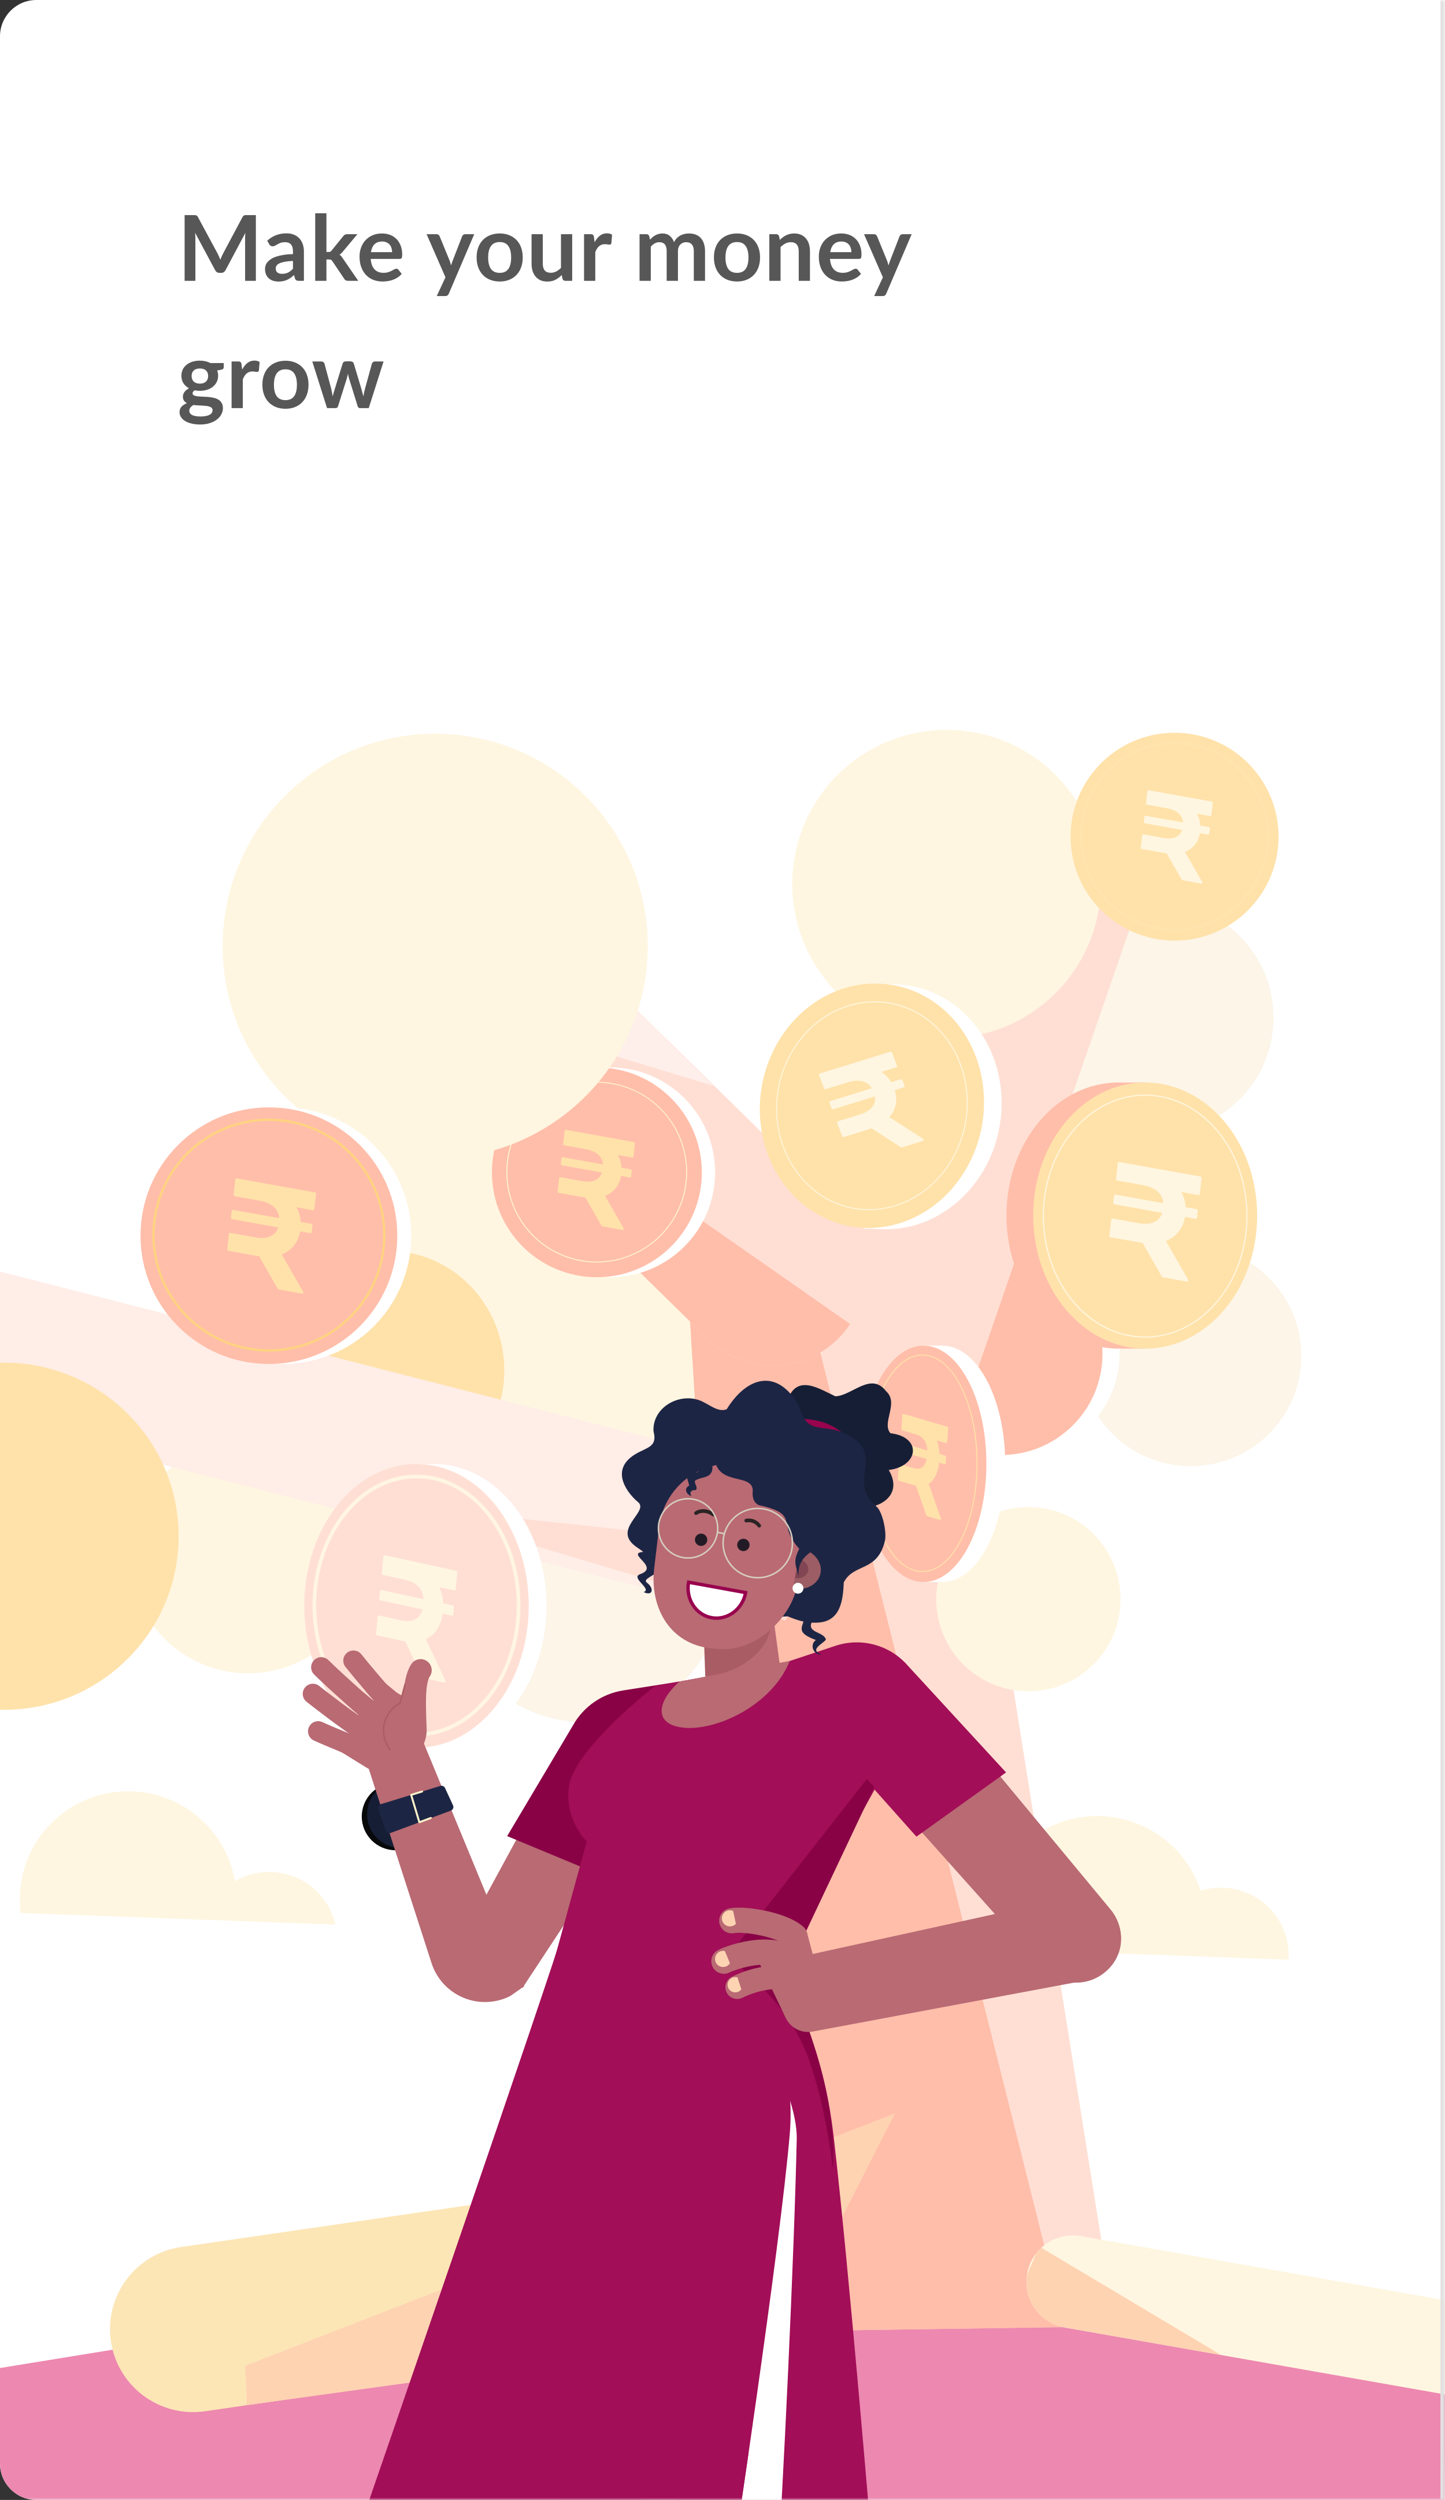 <svg width="318" height="550" viewBox="0 0 318 550" fill="none" xmlns="http://www.w3.org/2000/svg">
<rect x="0" y="0" width="318" height="550" fill="#333333" stroke="none"/>
<g clip-path="url(#clip0_1107_21016)">
<mask id="path-1-inside-1_1107_21016" fill="white">
<path d="M0 8C0 3.582 3.582 0 8 0H318V550H8C3.582 550 0 546.418 0 542V8Z"/>
</mask>
<path d="M0 8C0 3.582 3.582 0 8 0H318V550H8C3.582 550 0 546.418 0 542V8Z" fill="white"/>
<mask id="mask0_1107_21016" style="mask-type:alpha" maskUnits="userSpaceOnUse" x="-2" y="130" width="322" height="420">
<rect x="-2" y="130" width="322" height="420" fill="white"/>
</mask>
<g mask="url(#mask0_1107_21016)">
<path d="M284.792 346.796L204.05 343.899L218.344 434.492L278.225 440.094L284.792 346.796Z" fill="white"/>
<path d="M268.649 445.073C276.895 445.073 283.58 438.411 283.58 430.194C283.58 421.976 276.895 415.314 268.649 415.314C260.403 415.314 253.719 421.976 253.719 430.194C253.719 438.411 260.403 445.073 268.649 445.073Z" fill="#FCF5E8"/>
<path d="M241.455 447.246C254.669 447.246 265.381 436.571 265.381 423.402C265.381 410.233 254.669 399.557 241.455 399.557C228.241 399.557 217.529 410.233 217.529 423.402C217.529 436.571 228.241 447.246 241.455 447.246Z" fill="#FFF6E1"/>
<path d="M28.197 441.599C41.359 441.599 52.03 430.964 52.03 417.845C52.03 404.727 41.359 394.092 28.197 394.092C15.034 394.092 4.364 404.727 4.364 417.845C4.364 430.964 15.034 441.599 28.197 441.599Z" fill="#FFF6E1"/>
<path d="M59.246 441.597C67.492 441.597 74.177 434.936 74.177 426.718C74.177 418.5 67.492 411.839 59.246 411.839C51.001 411.839 44.316 418.5 44.316 426.718C44.316 434.936 51.001 441.597 59.246 441.597Z" fill="#FFF6E1"/>
<path d="M268.64 445.073C276.886 445.073 283.571 438.411 283.571 430.193C283.571 421.976 276.886 415.314 268.64 415.314C260.395 415.314 253.71 421.976 253.71 430.193C253.71 438.411 260.395 445.073 268.64 445.073Z" fill="#FFF6E1"/>
<path d="M241.447 447.246C254.661 447.246 265.373 436.57 265.373 423.402C265.373 410.233 254.661 399.557 241.447 399.557C228.233 399.557 217.521 410.233 217.521 423.402C217.521 436.57 228.233 447.246 241.447 447.246Z" fill="#FFF6E1"/>
<path d="M-19 481V420L318 432.424V477.056L-19 481Z" fill="white"/>
<path d="M53.944 468.912V549.929H268.141V448.955L53.944 468.912Z" fill="white"/>
<path d="M152.446 496.187L0 520.976V557H161.421H317.853L318 539.5V509.789L221.585 489L152.446 496.187Z" fill="#ED88B0"/>
<path d="M116.981 335.038C142.904 335.038 163.919 313.438 163.919 286.792C163.919 260.146 142.904 238.545 116.981 238.545C91.057 238.545 70.042 260.146 70.042 286.792C70.042 313.438 91.057 335.038 116.981 335.038Z" fill="#FFF6E1"/>
<path d="M85.49 327.813C99.57 327.813 110.984 316.038 110.984 301.513C110.984 286.987 99.57 275.212 85.49 275.212C71.41 275.212 59.996 286.987 59.996 301.513C59.996 316.038 71.41 327.813 85.49 327.813Z" fill="#FFE2AA"/>
<path d="M262.046 322.565C275.487 322.565 286.383 311.705 286.383 298.31C286.383 284.914 275.487 274.054 262.046 274.054C248.605 274.054 237.709 284.914 237.709 298.31C237.709 311.705 248.605 322.565 262.046 322.565Z" fill="#FCF5E8"/>
<path d="M224.064 320.119C236.389 320.119 246.387 310.156 246.387 297.872C246.387 285.587 236.389 275.632 224.064 275.632H221.534V320.092L224.064 320.119Z" fill="white"/>
<path d="M220.307 320.115C232.632 320.115 242.623 310.157 242.623 297.873C242.623 285.59 232.632 275.632 220.307 275.632C207.982 275.632 197.991 285.59 197.991 297.873C197.991 310.157 207.982 320.115 220.307 320.115Z" fill="#FFBEAA"/>
<path d="M54.579 368.133C68.878 368.133 80.469 356.58 80.469 342.33C80.469 328.08 68.878 316.527 54.579 316.527C40.281 316.527 28.69 328.08 28.69 342.33C28.69 356.58 40.281 368.133 54.579 368.133Z" fill="#FFF6E1"/>
<path d="M128.764 378.895C145.621 378.895 159.286 365.275 159.286 348.475C159.286 331.674 145.621 318.055 128.764 318.055C111.908 318.055 98.243 331.674 98.243 348.475C98.243 365.275 111.908 378.895 128.764 378.895Z" fill="#FCF5E8"/>
<path d="M163.966 260.393C177.574 260.393 188.605 249.346 188.605 235.719C188.605 222.092 177.574 211.044 163.966 211.044C150.358 211.044 139.326 222.092 139.326 235.719C139.326 249.346 150.358 260.393 163.966 260.393Z" fill="white"/>
<path d="M254.77 249.308C268.85 249.308 280.264 237.932 280.264 223.899C280.264 209.865 268.85 198.489 254.77 198.489C240.69 198.489 229.276 209.865 229.276 223.899C229.276 237.932 240.69 249.308 254.77 249.308Z" fill="#FCF5E8"/>
<path d="M248.332 205.157C251.737 195.711 246.834 185.295 237.379 181.892C227.925 178.49 217.499 183.389 214.093 192.835L172.209 314.107C168.804 323.553 173.707 333.969 183.162 337.371C192.617 340.774 203.042 335.875 206.448 326.429L248.332 205.157Z" fill="#FFDFD4"/>
<path d="M245.4 511.791L165.496 512.977L151.652 281.389H208.613L245.4 511.791Z" fill="#FFDFD4"/>
<path d="M151.652 287.318L179.341 292.851L234.324 511.99L165.496 512.978L151.652 287.318Z" fill="#FFBEAA"/>
<path d="M123.478 188.747C124.284 185.289 118.77 181.052 111.163 179.283C103.556 177.515 96.737 178.885 95.931 182.343L87.531 218.408C86.726 221.866 92.239 226.103 99.846 227.871C107.453 229.64 114.272 228.27 115.078 224.812L123.478 188.747Z" fill="#F9F3E1"/>
<path d="M155.797 294.596C163.831 302.475 176.736 302.356 184.622 294.33C192.508 286.305 192.388 273.411 184.355 265.532L101.992 184.754C93.959 176.875 81.054 176.994 73.168 185.019C65.282 193.045 65.402 205.938 73.435 213.817L155.797 294.596Z" fill="#FFDFD4"/>
<path d="M73.43 213.829L155.804 294.602C159.662 298.385 164.866 300.482 170.271 300.432C175.677 300.382 180.841 298.189 184.629 294.335C185.414 293.534 186.133 292.67 186.778 291.752L187.053 291.27C187.053 291.27 65.396 205.95 73.43 213.829Z" fill="#FFBEAA"/>
<path d="M337.149 530.161C342.708 531.139 348.009 527.43 348.988 521.876C349.967 516.322 346.254 511.027 340.695 510.048L237.886 491.955C232.327 490.977 227.026 494.686 226.047 500.24C225.068 505.794 228.781 511.089 234.34 512.068L337.149 530.161Z" fill="#FFF6E1"/>
<path d="M165.513 513.005C175.502 511.555 182.423 502.289 180.971 492.309C179.519 482.33 170.244 475.416 160.255 476.866L39.857 494.35C29.868 495.801 22.947 505.067 24.399 515.046C25.851 525.025 35.125 531.939 45.114 530.489L165.513 513.005Z" fill="#FCE6B6"/>
<path opacity="0.5" d="M156.972 238.878L126.533 229.618L140.263 222.297L156.972 238.878Z" fill="white"/>
<path d="M154.056 352.464C162.696 354.674 171.494 349.468 173.706 340.836C175.918 332.204 170.706 323.415 162.066 321.205L-9.544 277.311C-18.185 275.101 -26.982 280.307 -29.194 288.938C-31.406 297.57 -26.195 306.359 -17.554 308.569L154.056 352.464Z" fill="#FFEDE7"/>
<path d="M228.023 495.774L226.018 500.501C225.622 503.134 226.272 505.817 227.829 507.979C229.385 510.14 231.725 511.608 234.35 512.07L268.738 518.115L229.164 494.527C228.749 494.91 228.368 495.327 228.023 495.774V495.774Z" fill="#FED3B2"/>
<path d="M53.946 520.486L196.942 464.961L172.615 512.78L54.342 529.145L53.946 520.486Z" fill="#FED3B2"/>
<path d="M88.585 331.37L172.219 340.275L180.921 335.882L172.891 356.549L88.585 331.37Z" fill="#FFDFD4"/>
<path d="M226.317 372.091C237.519 372.091 246.599 363.018 246.599 351.827C246.599 340.636 237.519 331.563 226.317 331.563C215.116 331.563 206.035 340.636 206.035 351.827C206.035 363.018 215.116 372.091 226.317 372.091Z" fill="#FFF6E1"/>
<path d="M208.304 228.41C227.052 228.41 242.251 213.225 242.251 194.494C242.251 175.762 227.052 160.578 208.304 160.578C189.555 160.578 174.357 175.762 174.357 194.494C174.357 213.225 189.555 228.41 208.304 228.41Z" fill="#FFF6E1"/>
<path d="M70.445 182.008C67.844 179.713 63.204 180.717 60.081 184.251C56.958 187.784 56.534 192.508 59.134 194.803L108.214 238.109C110.814 240.403 115.454 239.399 118.578 235.866C121.701 232.333 122.125 227.608 119.525 225.314L70.445 182.008Z" fill="#F9F3E1"/>
<path d="M207.389 348.051C215.026 348.051 221.216 336.411 221.216 322.053C221.216 307.695 215.026 296.055 207.389 296.055H203.252V348.051H207.389Z" fill="white"/>
<path d="M203.25 348.051C210.886 348.051 217.077 336.412 217.077 322.053C217.077 307.695 210.886 296.055 203.25 296.055C195.613 296.055 189.423 307.695 189.423 322.053C189.423 336.412 195.613 348.051 203.25 348.051Z" fill="#FFBEAA"/>
<path d="M214.906 321.925C214.906 326.549 214.277 331.232 212.73 335.601C212.109 337.406 211.276 339.131 210.248 340.739C209.418 342.067 208.354 343.236 207.109 344.187C206.058 344.989 204.804 345.483 203.488 345.614C202.173 345.698 200.863 345.385 199.73 344.715C198.434 343.974 197.356 342.891 196.461 341.707C195.373 340.233 194.48 338.625 193.804 336.923C192.095 332.758 191.32 328.229 191.15 323.737C190.972 319.023 191.451 314.231 192.819 309.708C193.38 307.801 194.147 305.961 195.108 304.22C195.885 302.781 196.887 301.475 198.074 300.349C199.067 299.4 200.285 298.72 201.615 298.373C202.876 298.088 204.195 298.2 205.39 298.695C208.333 299.881 210.299 302.833 211.615 305.588C213.511 309.552 214.427 313.976 214.759 318.335C214.85 319.528 214.895 320.724 214.894 321.921C214.897 321.948 214.91 321.972 214.931 321.99C214.951 322.008 214.977 322.017 215.003 322.017C215.03 322.017 215.056 322.008 215.076 321.99C215.097 321.972 215.11 321.948 215.113 321.921C215.113 317.213 214.465 312.437 212.855 307.992C212.219 306.185 211.37 304.461 210.325 302.855C209.481 301.539 208.41 300.384 207.16 299.444C206.084 298.638 204.805 298.143 203.466 298.016C202.146 297.934 200.831 298.241 199.684 298.899C198.369 299.634 197.271 300.715 196.358 301.9C195.265 303.353 194.365 304.94 193.68 306.623C191.9 310.858 191.097 315.497 190.921 320.06C190.735 324.85 191.223 329.742 192.635 334.325C193.208 336.241 193.989 338.088 194.965 339.834C195.768 341.299 196.806 342.623 198.037 343.754C199.05 344.695 200.285 345.363 201.627 345.697C202.893 345.973 204.214 345.862 205.416 345.378C208.401 344.193 210.41 341.264 211.757 338.482C213.691 334.491 214.631 330.035 214.977 325.638C215.074 324.403 215.119 323.166 215.121 321.929C215.116 321.905 215.103 321.883 215.083 321.867C215.064 321.851 215.04 321.842 215.015 321.842C214.99 321.842 214.966 321.849 214.946 321.865C214.926 321.88 214.912 321.901 214.906 321.925V321.925Z" fill="#FFE2AA"/>
<path d="M206.214 316.916C206.537 317.872 206.713 318.871 206.734 319.88L208.06 320.265C208.085 320.275 208.108 320.29 208.127 320.309C208.147 320.328 208.162 320.35 208.172 320.376C208.201 320.437 208.214 320.505 208.21 320.573L208.111 321.937C208.11 321.969 208.103 322.001 208.091 322.032C208.081 322.058 208.067 322.083 208.05 322.105C208.033 322.122 208.013 322.135 207.99 322.144C207.969 322.15 207.946 322.15 207.925 322.144L206.675 321.781C206.582 322.791 206.314 323.778 205.884 324.697C205.562 325.417 205.034 326.024 204.367 326.444L207.047 334.032C207.063 334.077 207.07 334.124 207.069 334.172C207.069 334.218 207.06 334.263 207.041 334.304C207.028 334.339 207.003 334.369 206.972 334.389C206.958 334.397 206.944 334.402 206.928 334.404C206.913 334.406 206.898 334.405 206.883 334.401L204.001 333.562C203.971 333.552 203.945 333.534 203.926 333.51C203.902 333.482 203.884 333.45 203.873 333.415L201.557 326.829C201.356 326.796 201.157 326.748 200.963 326.687L197.722 325.744C197.698 325.738 197.676 325.725 197.658 325.707C197.638 325.686 197.621 325.662 197.607 325.636C197.593 325.606 197.583 325.574 197.577 325.541C197.573 325.507 197.573 325.472 197.577 325.438L197.801 322.314C197.803 322.253 197.825 322.194 197.864 322.146C197.878 322.128 197.898 322.114 197.92 322.106C197.942 322.099 197.966 322.098 197.989 322.105L201.062 323C201.811 323.218 202.429 323.159 202.917 322.822C203.405 322.485 203.743 321.874 203.932 320.99L198.196 319.315C198.172 319.306 198.151 319.293 198.133 319.275C198.112 319.255 198.094 319.231 198.081 319.204C198.067 319.174 198.058 319.142 198.052 319.109C198.048 319.075 198.048 319.04 198.052 319.006L198.149 317.643C198.151 317.582 198.173 317.523 198.212 317.475C198.226 317.456 198.246 317.443 198.268 317.436C198.29 317.429 198.314 317.428 198.337 317.435L204.072 319.105C204.029 318.155 203.795 317.388 203.372 316.803C202.943 316.194 202.313 315.756 201.592 315.566L198.523 314.671C198.497 314.661 198.473 314.647 198.454 314.628C198.434 314.609 198.418 314.586 198.408 314.56C198.379 314.499 198.367 314.43 198.372 314.363L198.592 311.264C198.593 311.232 198.6 311.2 198.612 311.169C198.621 311.143 198.635 311.118 198.653 311.096C198.669 311.078 198.689 311.064 198.712 311.057C198.734 311.05 198.756 311.05 198.778 311.057L208.52 313.898C208.545 313.906 208.566 313.919 208.584 313.938C208.605 313.958 208.623 313.982 208.635 314.009C208.65 314.039 208.66 314.071 208.665 314.104C208.669 314.137 208.669 314.171 208.665 314.205L208.445 317.303C208.442 317.364 208.42 317.423 208.382 317.471C208.368 317.489 208.348 317.503 208.326 317.51C208.304 317.518 208.28 317.519 208.257 317.512L206.214 316.916Z" fill="#FFE2AA"/>
<path d="M167.771 349.428L167.76 349.416C167.746 349.438 167.75 349.44 167.771 349.428Z" fill="#1D2544"/>
<path d="M134.275 280.997C147.033 280.997 157.374 270.665 157.374 257.919C157.374 245.174 147.033 234.842 134.275 234.842C121.518 234.842 111.177 245.174 111.177 257.919C111.177 270.665 121.518 280.997 134.275 280.997Z" fill="white"/>
<path d="M131.356 280.997C144.113 280.997 154.455 270.665 154.455 257.919C154.455 245.174 144.113 234.842 131.356 234.842C118.599 234.842 108.257 245.174 108.257 257.919C108.257 270.665 118.599 280.997 131.356 280.997Z" fill="#FFBEAA"/>
<path d="M151.007 257.875C151.006 259.94 150.681 261.993 150.046 263.959C149.11 266.836 147.522 269.459 145.407 271.623C143.291 273.788 140.703 275.435 137.846 276.437C134.989 277.439 131.939 277.769 128.933 277.401C125.927 277.033 123.047 275.977 120.517 274.315C118.874 273.234 117.402 271.914 116.148 270.401C113.563 267.28 112.011 263.434 111.706 259.394C111.396 255.368 112.332 251.344 114.388 247.867C116.444 244.39 119.52 241.629 123.199 239.956C125.059 239.113 127.039 238.565 129.069 238.334C131.14 238.097 133.235 238.188 135.277 238.603C137.248 239.004 139.145 239.705 140.902 240.684C143.515 242.136 145.763 244.165 147.473 246.615C149.184 249.066 150.312 251.874 150.773 254.826C150.929 255.835 151.007 256.854 151.007 257.875C151.01 257.9 151.023 257.924 151.042 257.941C151.062 257.958 151.087 257.967 151.113 257.967C151.138 257.967 151.163 257.958 151.183 257.941C151.202 257.924 151.215 257.9 151.218 257.875C151.217 255.065 150.62 252.287 149.466 249.725C148.311 247.163 146.626 244.874 144.522 243.01C142.418 241.146 139.942 239.748 137.258 238.91C134.573 238.072 131.742 237.812 128.949 238.147C126.157 238.482 123.467 239.404 121.058 240.854C118.649 242.303 116.574 244.246 114.972 246.555C113.369 248.864 112.274 251.487 111.76 254.249C111.246 257.011 111.324 259.851 111.988 262.582C112.948 266.525 115.094 270.08 118.137 272.768C121.179 275.457 124.973 277.149 129.008 277.619C131.106 277.862 133.229 277.773 135.299 277.354C137.292 276.951 139.211 276.242 140.987 275.254C144.505 273.296 147.349 270.321 149.144 266.719C150.055 264.892 150.677 262.934 150.987 260.916C151.14 259.909 151.218 258.893 151.218 257.875C151.215 257.849 151.202 257.826 151.183 257.809C151.163 257.792 151.138 257.783 151.113 257.783C151.087 257.783 151.062 257.792 151.042 257.809C151.023 257.826 151.01 257.849 151.007 257.875V257.875Z" fill="#FFF4CC"/>
<path d="M135.975 254.103C136.456 254.961 136.727 255.922 136.766 256.905L138.805 257.268C138.873 257.282 138.935 257.319 138.979 257.373C139 257.399 139.016 257.429 139.025 257.46C139.035 257.492 139.038 257.526 139.034 257.559L138.886 258.845C138.882 258.878 138.872 258.909 138.854 258.936C138.837 258.963 138.814 258.986 138.788 259.004C138.761 259.022 138.731 259.035 138.7 259.041C138.667 259.048 138.632 259.048 138.599 259.041L136.683 258.697C136.516 259.702 136.098 260.649 135.468 261.45C134.863 262.206 134.057 262.777 133.142 263.098L137.252 270.259C137.275 270.299 137.288 270.345 137.288 270.391C137.286 270.436 137.271 270.479 137.244 270.516C137.217 270.552 137.18 270.579 137.138 270.595C137.094 270.612 137.045 270.617 136.999 270.606L132.581 269.816C132.539 269.809 132.5 269.793 132.466 269.769C132.432 269.745 132.404 269.714 132.383 269.678L128.823 263.457C128.625 263.443 128.33 263.398 127.915 263.323L122.945 262.436C122.911 262.429 122.879 262.416 122.85 262.398C122.819 262.381 122.792 262.358 122.771 262.331C122.749 262.305 122.734 262.275 122.725 262.242C122.715 262.211 122.712 262.178 122.715 262.145L123.059 259.197C123.063 259.165 123.073 259.134 123.089 259.106C123.106 259.079 123.128 259.055 123.154 259.037C123.213 258.999 123.284 258.985 123.352 258.999L128.067 259.851C129.216 260.057 130.164 260 130.913 259.681C131.287 259.531 131.622 259.297 131.892 258.997C132.161 258.697 132.358 258.34 132.468 257.952L123.661 256.371C123.626 256.366 123.594 256.354 123.564 256.336C123.504 256.301 123.459 256.244 123.439 256.178C123.43 256.147 123.427 256.115 123.429 256.083L123.58 254.794C123.583 254.763 123.594 254.732 123.61 254.705C123.626 254.678 123.648 254.654 123.675 254.636C123.703 254.617 123.735 254.603 123.769 254.596C123.803 254.59 123.838 254.59 123.872 254.597L132.68 256.178C132.659 255.761 132.553 255.353 132.369 254.979C132.184 254.605 131.924 254.273 131.606 254.004C130.961 253.435 130.054 253.046 128.886 252.836L124.169 251.985C124.1 251.971 124.038 251.934 123.993 251.88C123.972 251.854 123.956 251.825 123.946 251.793C123.937 251.761 123.934 251.727 123.938 251.694L124.274 248.772C124.277 248.739 124.288 248.708 124.306 248.681C124.322 248.653 124.344 248.629 124.371 248.611C124.398 248.594 124.428 248.581 124.46 248.574C124.493 248.568 124.527 248.568 124.561 248.574L139.497 251.255C139.531 251.261 139.564 251.273 139.594 251.291C139.623 251.309 139.649 251.332 139.671 251.358C139.692 251.385 139.708 251.415 139.719 251.447C139.725 251.479 139.725 251.512 139.719 251.544L139.398 254.466C139.394 254.498 139.384 254.529 139.367 254.557C139.35 254.584 139.328 254.608 139.301 254.626C139.243 254.665 139.172 254.678 139.104 254.664L135.975 254.103Z" fill="#FFE2AA"/>
<path d="M95.775 254.883C121.606 254.883 142.546 233.962 142.546 208.154C142.546 182.347 121.606 161.426 95.775 161.426C69.944 161.426 49.004 182.347 49.004 208.154C49.004 233.962 69.944 254.883 95.775 254.883Z" fill="#FFF6E1"/>
<path d="M246.134 296.711C232.523 296.711 221.488 283.604 221.488 267.435C221.488 251.265 232.523 238.158 246.134 238.158H252.018V296.711H246.134Z" fill="#FFBEAA"/>
<path d="M252.017 296.713C265.627 296.713 276.66 283.605 276.66 267.436C276.66 251.267 265.627 238.16 252.017 238.16C238.406 238.16 227.373 251.267 227.373 267.436C227.373 283.605 238.406 296.713 252.017 296.713Z" fill="#FFE2AA"/>
<path d="M274.289 267.547C274.291 270.304 273.928 273.049 273.209 275.71C272.531 278.227 271.513 280.639 270.181 282.879C268.93 284.989 267.377 286.905 265.572 288.566C263.842 290.159 261.863 291.458 259.712 292.411C255.358 294.335 250.441 294.558 245.931 293.034C243.706 292.271 241.628 291.135 239.786 289.675C237.874 288.165 236.201 286.376 234.821 284.369C233.372 282.262 232.218 279.965 231.394 277.544C230.516 274.976 229.984 272.303 229.812 269.595C229.628 266.797 229.819 263.987 230.379 261.24C230.9 258.665 231.765 256.172 232.95 253.828C234.075 251.614 235.511 249.572 237.215 247.764C238.843 246.025 240.739 244.557 242.832 243.416C244.88 242.306 247.11 241.569 249.418 241.243C251.773 240.92 254.168 241.04 256.478 241.599C258.752 242.159 260.911 243.111 262.857 244.412C264.848 245.747 266.622 247.379 268.116 249.254C269.7 251.236 270.996 253.431 271.967 255.774C272.998 258.251 273.693 260.854 274.034 263.514C274.203 264.85 274.288 266.195 274.289 267.541C274.289 267.575 274.302 267.607 274.326 267.631C274.349 267.655 274.382 267.668 274.415 267.668C274.449 267.668 274.481 267.655 274.505 267.631C274.529 267.607 274.542 267.575 274.542 267.541C274.543 264.749 274.174 261.969 273.444 259.274C272.756 256.741 271.726 254.314 270.382 252.059C269.109 249.925 267.53 247.989 265.695 246.311C263.938 244.701 261.927 243.39 259.744 242.432C257.578 241.491 255.258 240.95 252.899 240.836C250.511 240.727 248.123 241.062 245.858 241.824C243.625 242.589 241.537 243.725 239.681 245.183C237.748 246.699 236.054 248.498 234.657 250.518C233.182 252.646 232.008 254.966 231.168 257.414C230.275 260.014 229.734 262.72 229.558 265.463C229.372 268.283 229.563 271.116 230.126 273.886C230.655 276.495 231.534 279.021 232.739 281.395C233.877 283.64 235.331 285.71 237.056 287.543C238.703 289.294 240.618 290.772 242.731 291.919C244.81 293.043 247.074 293.785 249.416 294.111C251.785 294.43 254.194 294.307 256.518 293.747C258.814 293.186 260.995 292.229 262.962 290.92C264.984 289.572 266.785 287.919 268.302 286.021C269.889 284.038 271.192 281.843 272.172 279.5C273.22 277.004 273.926 274.379 274.273 271.695C274.453 270.319 274.544 268.933 274.544 267.545C274.544 267.529 274.54 267.512 274.534 267.497C274.527 267.481 274.518 267.467 274.506 267.456C274.494 267.444 274.48 267.435 274.464 267.428C274.449 267.422 274.432 267.419 274.415 267.419C274.398 267.419 274.382 267.423 274.367 267.429C274.351 267.436 274.337 267.445 274.325 267.457C274.314 267.469 274.304 267.483 274.298 267.499C274.292 267.514 274.289 267.531 274.289 267.547Z" fill="#FFF6E1"/>
<path d="M259.958 262.245C260.535 263.269 260.862 264.414 260.911 265.588L263.336 266.023C263.414 266.041 263.484 266.085 263.534 266.148C263.559 266.178 263.577 266.214 263.589 266.252C263.6 266.29 263.603 266.33 263.599 266.369L263.421 267.904C263.417 267.942 263.404 267.979 263.383 268.011C263.365 268.044 263.338 268.073 263.306 268.094C263.274 268.116 263.238 268.132 263.199 268.139C263.159 268.147 263.119 268.147 263.079 268.139L260.79 267.728C260.594 268.929 260.096 270.059 259.343 271.015C258.624 271.92 257.664 272.605 256.574 272.991L261.479 281.535C261.506 281.583 261.52 281.638 261.52 281.693C261.519 281.747 261.501 281.799 261.469 281.843C261.436 281.886 261.392 281.919 261.342 281.938C261.289 281.956 261.232 281.961 261.176 281.952L255.903 281.005C255.855 280.996 255.808 280.977 255.768 280.949C255.727 280.92 255.693 280.884 255.668 280.841L251.429 273.417C251.201 273.4 250.84 273.347 250.346 273.257L244.412 272.198C244.371 272.19 244.332 272.175 244.295 272.155C244.261 272.133 244.23 272.106 244.204 272.074C244.179 272.042 244.159 272.006 244.147 271.967C244.137 271.93 244.134 271.891 244.137 271.852L244.547 268.333C244.549 268.294 244.561 268.255 244.581 268.221C244.601 268.187 244.628 268.158 244.661 268.136C244.694 268.113 244.731 268.098 244.77 268.09C244.809 268.082 244.85 268.082 244.889 268.09L250.514 269.098C251.885 269.346 253.017 269.28 253.91 268.9C254.356 268.72 254.755 268.441 255.077 268.083C255.399 267.726 255.635 267.3 255.767 266.837L245.255 264.95C245.214 264.943 245.175 264.929 245.14 264.907C245.104 264.887 245.073 264.86 245.047 264.828C245.022 264.796 245.003 264.76 244.992 264.721C244.98 264.684 244.976 264.645 244.98 264.606L245.16 263.069C245.162 263.03 245.174 262.991 245.193 262.957C245.213 262.923 245.24 262.894 245.272 262.871C245.339 262.826 245.421 262.809 245.5 262.824L256.01 264.707C255.986 264.21 255.86 263.723 255.64 263.277C255.419 262.83 255.109 262.434 254.728 262.113C253.958 261.434 252.877 260.973 251.485 260.729L245.866 259.72C245.788 259.703 245.718 259.66 245.668 259.597C245.643 259.567 245.624 259.531 245.612 259.493C245.6 259.455 245.597 259.415 245.601 259.376L245.996 255.886C246.002 255.849 246.015 255.812 246.034 255.78C246.054 255.747 246.08 255.719 246.111 255.697C246.143 255.675 246.18 255.66 246.218 255.653C246.258 255.645 246.299 255.645 246.338 255.653L264.161 258.85C264.202 258.858 264.241 258.872 264.277 258.894C264.347 258.937 264.4 259.003 264.426 259.081C264.436 259.119 264.439 259.158 264.435 259.196L264.04 262.684C264.036 262.723 264.024 262.761 264.004 262.795C263.985 262.829 263.958 262.859 263.925 262.881C263.858 262.926 263.777 262.942 263.698 262.927L259.958 262.245Z" fill="#FFF6E1"/>
<path d="M194.122 270.43C207.751 270.944 219.507 259.301 220.377 244.428C221.247 229.554 210.911 217.076 197.28 216.566L193.253 216.416L190.089 270.284L194.118 270.436" fill="white"/>
<path d="M195.189 269.801C181.685 272.221 169.26 262.308 167.433 247.658C165.605 233.008 175.075 219.162 188.576 216.741C202.076 214.321 214.511 224.234 216.332 238.884C218.154 253.534 208.694 267.378 195.189 269.801Z" fill="#FFE2AA"/>
<path d="M179.753 262.436L179.741 262.421C174.961 258.905 171.773 253.285 170.99 247.008C169.433 234.513 177.538 222.669 189.057 220.602C191.657 220.13 194.326 220.197 196.899 220.798C199.472 221.4 201.894 222.523 204.015 224.098L204.029 224.108C208.809 227.625 211.998 233.243 212.781 239.521C214.337 252.013 206.232 263.857 194.713 265.922C192.114 266.396 189.444 266.332 186.871 265.732C184.297 265.132 181.875 264.011 179.753 262.436V262.436ZM203.883 224.272C201.785 222.713 199.39 221.602 196.844 221.006C194.299 220.411 191.659 220.345 189.087 220.812C177.675 222.859 169.647 234.6 171.189 246.986C171.965 253.208 175.123 258.777 179.858 262.258L179.87 262.268C181.968 263.827 184.364 264.938 186.91 265.533C189.455 266.128 192.096 266.193 194.668 265.726V265.726C206.086 263.679 214.114 251.948 212.573 239.554C211.798 233.33 208.637 227.763 203.904 224.282L203.883 224.272Z" fill="#FFF6E1"/>
<path d="M193.971 235.824C194.854 236.401 195.588 237.179 196.113 238.094L198.223 237.44C198.294 237.419 198.371 237.424 198.439 237.454C198.472 237.468 198.501 237.488 198.526 237.513C198.551 237.539 198.57 237.569 198.583 237.602L199.075 238.901C199.088 238.932 199.093 238.966 199.091 238.999C199.089 239.034 199.079 239.067 199.064 239.098C199.046 239.128 199.023 239.155 198.996 239.177C198.968 239.2 198.935 239.217 198.899 239.227L196.91 239.843C197.246 240.881 197.314 241.987 197.108 243.058C196.906 244.074 196.422 245.013 195.711 245.767L203.146 250.551C203.188 250.578 203.222 250.615 203.245 250.66C203.265 250.704 203.272 250.752 203.264 250.8C203.258 250.848 203.236 250.892 203.203 250.927C203.169 250.964 203.125 250.992 203.077 251.008L198.488 252.428C198.445 252.44 198.4 252.444 198.356 252.438C198.311 252.432 198.269 252.417 198.231 252.393L191.789 248.229C191.601 248.308 191.291 248.415 190.862 248.547L185.699 250.148C185.664 250.16 185.628 250.164 185.591 250.162C185.554 250.159 185.518 250.151 185.484 250.136C185.451 250.122 185.42 250.101 185.395 250.075C185.37 250.05 185.351 250.019 185.34 249.986L184.21 247.022C184.198 246.99 184.193 246.956 184.196 246.922C184.198 246.888 184.208 246.854 184.224 246.824C184.259 246.761 184.317 246.713 184.386 246.692L189.283 245.176C190.47 244.806 191.344 244.287 191.904 243.617C192.185 243.29 192.388 242.903 192.497 242.486C192.605 242.068 192.617 241.631 192.531 241.209L183.38 244.038C183.344 244.05 183.308 244.054 183.271 244.052C183.234 244.05 183.198 244.041 183.164 244.026C183.131 244.012 183.1 243.991 183.075 243.965C183.05 243.94 183.031 243.91 183.02 243.876L182.527 242.58C182.515 242.548 182.51 242.514 182.512 242.48C182.514 242.446 182.523 242.413 182.539 242.382C182.574 242.319 182.632 242.272 182.701 242.252L191.849 239.418C191.624 239.032 191.323 238.697 190.963 238.432C190.604 238.168 190.193 237.98 189.758 237.881C188.864 237.658 187.809 237.735 186.593 238.11L181.72 239.616C181.649 239.639 181.572 239.635 181.505 239.604C181.472 239.59 181.442 239.57 181.416 239.545C181.391 239.519 181.371 239.489 181.358 239.456L180.239 236.512C180.227 236.479 180.221 236.445 180.223 236.411C180.225 236.377 180.235 236.344 180.251 236.314C180.267 236.283 180.29 236.255 180.318 236.233C180.347 236.21 180.38 236.194 180.415 236.184L195.929 231.384C195.964 231.372 196.002 231.368 196.039 231.37C196.076 231.372 196.112 231.381 196.146 231.396C196.179 231.411 196.209 231.432 196.235 231.457C196.26 231.483 196.278 231.513 196.291 231.546L197.41 234.488C197.422 234.52 197.428 234.554 197.426 234.588C197.424 234.622 197.414 234.656 197.398 234.686C197.363 234.749 197.305 234.796 197.236 234.818L193.971 235.824Z" fill="#FFF6E1"/>
<path d="M95.577 384.507C109.224 384.507 120.278 370.537 120.278 353.302C120.278 336.068 109.22 322.095 95.577 322.095H92.309V384.507H95.577Z" fill="white"/>
<path d="M91.658 384.509C105.3 384.509 116.359 370.538 116.359 353.302C116.359 336.067 105.3 322.095 91.658 322.095C78.016 322.095 66.957 336.067 66.957 353.302C66.957 370.538 78.016 384.509 91.658 384.509Z" fill="#FFDFD4"/>
<path d="M113.72 353.22C113.723 356.133 113.362 359.036 112.646 361.859C111.977 364.506 110.965 367.054 109.634 369.437C108.402 371.65 106.858 373.675 105.049 375.448C103.348 377.117 101.378 378.489 99.222 379.507C97.106 380.503 94.813 381.072 92.476 381.179C90.139 381.287 87.804 380.931 85.605 380.133C83.403 379.328 81.358 378.144 79.565 376.634C77.66 375.025 76.004 373.144 74.652 371.05C73.2 368.808 72.052 366.383 71.238 363.839C70.36 361.113 69.828 358.288 69.656 355.429C69.47 352.47 69.658 349.498 70.214 346.585C70.728 343.871 71.588 341.233 72.775 338.738C73.877 336.41 75.299 334.247 77 332.312C78.591 330.498 80.465 328.952 82.549 327.734C84.576 326.559 86.807 325.776 89.124 325.426C91.439 325.091 93.799 325.221 96.064 325.807C98.327 326.407 100.462 327.411 102.367 328.771C104.357 330.186 106.116 331.9 107.581 333.854C109.164 335.966 110.452 338.284 111.41 340.744C112.436 343.367 113.125 346.109 113.461 348.905C113.632 350.337 113.718 351.778 113.72 353.22C113.72 353.74 114.529 353.742 114.529 353.22C114.53 350.222 114.157 347.235 113.417 344.328C112.725 341.616 111.682 339.006 110.314 336.565C109.039 334.283 107.44 332.197 105.567 330.372C103.806 328.649 101.767 327.237 99.535 326.193C97.332 325.171 94.953 324.582 92.528 324.456C90.1 324.343 87.674 324.707 85.388 325.529C83.082 326.369 80.94 327.604 79.058 329.178C77.094 330.831 75.388 332.768 73.997 334.924C72.505 337.222 71.324 339.707 70.485 342.315C69.579 345.121 69.031 348.03 68.855 350.974C68.666 354.006 68.86 357.051 69.431 360.036C69.963 362.831 70.854 365.547 72.081 368.115C73.223 370.515 74.696 372.742 76.458 374.733C78.107 376.603 80.049 378.194 82.207 379.444C84.297 380.653 86.596 381.457 88.983 381.815C91.408 382.166 93.878 382.035 96.252 381.432C98.594 380.818 100.805 379.786 102.778 378.385C104.853 376.906 106.686 375.115 108.213 373.077C109.84 370.913 111.165 368.538 112.149 366.017C113.208 363.317 113.918 360.493 114.262 357.613C114.44 356.154 114.53 354.685 114.531 353.214C114.529 352.699 113.72 352.699 113.72 353.22Z" fill="#FFF6E1"/>
<path d="M96.683 349.185C97.197 350.303 97.483 351.512 97.523 352.742L99.657 353.206C99.733 353.225 99.799 353.272 99.841 353.338C99.887 353.409 99.907 353.492 99.899 353.575L99.743 355.212C99.738 355.251 99.728 355.29 99.711 355.326C99.693 355.359 99.67 355.389 99.642 355.413C99.614 355.436 99.582 355.452 99.547 355.461C99.511 355.468 99.475 355.468 99.44 355.461L97.427 355.022C97.266 356.271 96.83 357.47 96.151 358.531C95.561 359.456 94.71 360.185 93.706 360.628L98.026 369.737C98.051 369.789 98.064 369.847 98.061 369.905C98.061 369.961 98.046 370.015 98.018 370.063C97.992 370.108 97.952 370.143 97.905 370.164C97.859 370.185 97.808 370.191 97.759 370.18L93.115 369.172C93.07 369.162 93.028 369.141 92.994 369.111C92.957 369.079 92.928 369.04 92.907 368.996L89.173 361.092C88.853 361.051 88.534 360.994 88.22 360.92L82.996 359.79C82.959 359.782 82.924 359.767 82.894 359.745C82.861 359.722 82.833 359.692 82.812 359.658C82.766 359.588 82.746 359.505 82.755 359.422L83.115 355.668C83.121 355.591 83.158 355.521 83.216 355.47C83.243 355.448 83.275 355.431 83.309 355.423C83.343 355.414 83.379 355.413 83.414 355.421L88.358 356.496C89.567 356.759 90.565 356.688 91.351 356.281C92.136 355.874 92.682 355.14 92.986 354.081L83.726 352.072C83.689 352.063 83.655 352.047 83.625 352.024C83.593 352.002 83.565 351.973 83.544 351.939C83.521 351.904 83.504 351.866 83.495 351.825C83.488 351.784 83.488 351.743 83.495 351.702L83.651 350.066C83.658 349.99 83.694 349.919 83.752 349.868C83.779 349.846 83.811 349.83 83.845 349.821C83.879 349.812 83.915 349.812 83.95 349.819L93.206 351.825C93.135 350.683 92.759 349.76 92.079 349.058C91.399 348.335 90.447 347.84 89.221 347.574L84.276 346.499C84.201 346.48 84.135 346.433 84.094 346.367C84.048 346.297 84.027 346.215 84.035 346.132L84.389 342.413C84.392 342.373 84.403 342.334 84.42 342.298C84.438 342.265 84.461 342.236 84.49 342.211C84.517 342.188 84.549 342.172 84.585 342.164C84.619 342.156 84.655 342.156 84.689 342.164L100.389 345.573C100.425 345.581 100.46 345.597 100.49 345.618C100.522 345.643 100.55 345.672 100.573 345.705C100.595 345.74 100.611 345.778 100.621 345.818C100.631 345.858 100.634 345.899 100.631 345.94L100.277 349.659C100.27 349.735 100.234 349.806 100.176 349.857C100.149 349.879 100.117 349.895 100.082 349.904C100.048 349.913 100.012 349.913 99.978 349.906L96.683 349.185Z" fill="#FFF6E1"/>
<path d="M123.44 327.677L123.426 327.707C123.471 327.723 123.479 327.717 123.44 327.677Z" fill="#1D2544"/>
<path d="M123.44 327.677L123.426 327.707C123.471 327.723 123.479 327.717 123.44 327.677Z" fill="#FCF5E8"/>
<path d="M62.262 300.083C69.756 300.083 76.943 297.109 82.242 291.814C87.542 286.52 90.519 279.339 90.519 271.852C90.519 264.365 87.542 257.184 82.242 251.89C76.943 246.595 69.756 243.621 62.262 243.621H57.806V300.083H62.262Z" fill="white"/>
<path d="M59.178 300.083C74.784 300.083 87.435 287.444 87.435 271.852C87.435 256.26 74.784 243.621 59.178 243.621C43.572 243.621 30.921 256.26 30.921 271.852C30.921 287.444 43.572 300.083 59.178 300.083Z" fill="#FFBEAA"/>
<path d="M84.317 271.729C84.316 274.37 83.901 276.994 83.089 279.507C82.301 281.919 81.152 284.197 79.681 286.265C76.736 290.41 72.604 293.566 67.828 295.319C62.843 297.133 57.414 297.335 52.308 295.896C49.847 295.198 47.508 294.128 45.372 292.722C43.272 291.339 41.39 289.651 39.789 287.713C38.168 285.759 36.855 283.569 35.894 281.22C34.914 278.813 34.313 276.269 34.114 273.678C33.91 271.019 34.125 268.345 34.753 265.754C35.36 263.275 36.342 260.903 37.666 258.721C38.974 256.563 40.597 254.613 42.482 252.936C44.374 251.262 46.508 249.882 48.811 248.843C51.176 247.769 53.695 247.072 56.276 246.776C58.922 246.473 61.6 246.588 64.211 247.116C66.733 247.626 69.161 248.523 71.41 249.774C75.844 252.247 79.428 255.998 81.695 260.537C82.84 262.841 83.626 265.307 84.022 267.848C84.219 269.129 84.318 270.422 84.317 271.717C84.317 271.786 84.344 271.851 84.392 271.899C84.441 271.947 84.506 271.974 84.574 271.974C84.642 271.974 84.708 271.947 84.756 271.899C84.804 271.851 84.831 271.786 84.831 271.717C84.831 269.031 84.41 266.361 83.585 263.804C82.784 261.335 81.611 259.003 80.106 256.888C78.611 254.788 76.812 252.924 74.766 251.355C72.709 249.787 70.427 248.539 67.996 247.654C62.915 245.804 57.38 245.596 52.174 247.061C49.67 247.77 47.289 248.858 45.115 250.286C42.956 251.701 41.022 253.433 39.379 255.423C37.738 257.415 36.404 259.642 35.423 262.029C34.419 264.488 33.804 267.088 33.6 269.735C33.39 272.44 33.608 275.161 34.247 277.798C34.863 280.331 35.863 282.755 37.213 284.986C38.552 287.192 40.214 289.184 42.144 290.897C46.119 294.423 51.092 296.628 56.376 297.209C61.66 297.789 66.994 296.716 71.641 294.137C76.172 291.612 79.836 287.78 82.153 283.143C83.326 280.788 84.127 278.265 84.527 275.665C84.726 274.363 84.828 273.047 84.829 271.729C84.824 271.665 84.794 271.606 84.747 271.562C84.699 271.519 84.638 271.495 84.573 271.495C84.509 271.495 84.447 271.519 84.4 271.562C84.352 271.606 84.323 271.665 84.317 271.729Z" fill="#FFD380"/>
<path d="M65.242 265.607C65.798 266.595 66.113 267.699 66.162 268.832L68.5 269.25C68.578 269.265 68.648 269.308 68.697 269.371C68.746 269.431 68.77 269.507 68.763 269.584L68.593 271.064C68.589 271.101 68.578 271.136 68.559 271.168C68.54 271.199 68.514 271.226 68.484 271.246C68.452 271.268 68.416 271.282 68.379 271.29C68.341 271.297 68.302 271.297 68.264 271.29L66.057 270.895C65.867 272.049 65.386 273.137 64.661 274.056C63.965 274.928 63.038 275.585 61.985 275.953L66.716 284.193C66.741 284.24 66.755 284.292 66.755 284.345C66.753 284.397 66.736 284.447 66.706 284.489C66.675 284.531 66.632 284.563 66.583 284.58C66.532 284.6 66.477 284.605 66.423 284.594L61.338 283.683C61.291 283.674 61.247 283.655 61.207 283.628C61.168 283.601 61.135 283.565 61.111 283.523L57.022 276.372C56.803 276.354 56.455 276.302 55.978 276.218L50.258 275.194C50.219 275.187 50.182 275.173 50.148 275.153C50.114 275.133 50.083 275.106 50.059 275.076C50.034 275.046 50.016 275.011 50.005 274.973C49.996 274.939 49.995 274.903 50.001 274.868L50.397 271.473C50.401 271.437 50.413 271.402 50.432 271.37C50.451 271.339 50.477 271.312 50.507 271.292C50.539 271.27 50.575 271.255 50.613 271.247C50.65 271.239 50.689 271.239 50.727 271.246L56.15 272.22C57.469 272.458 58.56 272.392 59.425 272.023C59.854 271.849 60.237 271.579 60.545 271.234C60.854 270.89 61.08 270.48 61.205 270.035L51.069 268.215C51.03 268.207 50.993 268.193 50.958 268.174C50.924 268.153 50.894 268.126 50.869 268.095C50.844 268.065 50.826 268.03 50.816 267.992C50.804 267.956 50.8 267.918 50.806 267.881L50.978 266.399C50.982 266.363 50.994 266.328 51.013 266.296C51.032 266.265 51.057 266.238 51.087 266.217C51.152 266.175 51.23 266.16 51.306 266.174L61.441 267.99C61.418 267.511 61.296 267.041 61.084 266.611C60.871 266.181 60.573 265.798 60.207 265.488C59.463 264.829 58.42 264.382 57.078 264.144L51.658 263.172C51.581 263.158 51.51 263.116 51.461 263.054C51.436 263.024 51.418 262.99 51.407 262.954C51.396 262.917 51.392 262.878 51.395 262.84L51.791 259.481C51.795 259.445 51.807 259.41 51.827 259.378C51.845 259.347 51.871 259.32 51.902 259.299C51.933 259.278 51.968 259.263 52.005 259.256C52.043 259.248 52.083 259.248 52.121 259.256L69.308 262.34C69.348 262.348 69.385 262.362 69.419 262.382C69.453 262.402 69.483 262.428 69.508 262.459C69.532 262.49 69.55 262.524 69.562 262.562C69.569 262.598 69.569 262.636 69.562 262.672L69.166 266.032C69.162 266.068 69.15 266.104 69.131 266.136C69.112 266.168 69.086 266.195 69.055 266.215C68.99 266.258 68.912 266.273 68.836 266.259L65.242 265.607Z" fill="#FFE2AA"/>
<path d="M258.487 206.938C271.126 206.938 281.372 196.701 281.372 184.074C281.372 171.446 271.126 161.209 258.487 161.209C245.848 161.209 235.602 171.446 235.602 184.074C235.602 196.701 245.848 206.938 258.487 206.938Z" fill="#FFE2AA"/>
<path d="M278.758 183.973C278.758 188.128 277.48 192.183 275.096 195.587C272.712 198.992 269.338 201.583 265.431 203.007C261.491 204.445 257.202 204.625 253.155 203.524C249.107 202.423 245.502 200.095 242.835 196.86C240.157 193.616 238.556 189.619 238.254 185.425C237.952 181.23 238.964 177.046 241.15 173.452C243.309 169.906 246.506 167.108 250.309 165.437C254.112 163.765 258.337 163.301 262.413 164.107C266.488 164.913 270.218 166.949 273.097 169.942C275.976 172.934 277.866 176.738 278.511 180.839C278.673 181.876 278.756 182.923 278.758 183.973C278.758 184.051 278.789 184.127 278.845 184.182C278.9 184.238 278.976 184.269 279.055 184.269C279.133 184.269 279.209 184.238 279.264 184.182C279.32 184.127 279.351 184.051 279.351 183.973C279.351 180.224 278.34 176.546 276.423 173.323C274.507 170.101 271.757 167.454 268.462 165.662C265.167 163.87 261.449 162.998 257.7 163.139C253.951 163.279 250.309 164.427 247.158 166.461C244.007 168.496 241.463 171.341 239.794 174.698C238.125 178.055 237.393 181.799 237.674 185.537C237.956 189.274 239.24 192.867 241.393 195.937C243.546 199.006 246.487 201.439 249.908 202.98C253.901 204.766 258.353 205.264 262.643 204.405C266.815 203.555 270.627 201.452 273.569 198.376C276.51 195.301 278.44 191.4 279.1 187.197C279.265 186.13 279.349 185.052 279.351 183.973C279.351 183.894 279.32 183.819 279.264 183.763C279.209 183.707 279.133 183.676 279.055 183.676C278.976 183.676 278.9 183.707 278.845 183.763C278.789 183.819 278.758 183.894 278.758 183.973Z" fill="#FFE4AE"/>
<path d="M263.403 179.015C263.854 179.815 264.109 180.709 264.148 181.626L266.041 181.968C266.106 181.978 266.164 182.013 266.203 182.064C266.223 182.088 266.238 182.116 266.247 182.145C266.255 182.175 266.258 182.206 266.255 182.236L266.116 183.436C266.113 183.465 266.102 183.494 266.087 183.519C266.072 183.545 266.052 183.567 266.027 183.584C266.001 183.6 265.973 183.612 265.942 183.618C265.912 183.625 265.88 183.625 265.849 183.618L264.069 183.297C263.916 184.236 263.527 185.12 262.938 185.866C262.373 186.573 261.618 187.106 260.762 187.402L264.59 194.075C264.612 194.111 264.624 194.154 264.623 194.197C264.621 194.239 264.608 194.279 264.584 194.314C264.558 194.348 264.523 194.374 264.483 194.389C264.441 194.403 264.397 194.406 264.354 194.399L260.238 193.656C260.2 193.649 260.164 193.635 260.132 193.612C260.1 193.59 260.073 193.561 260.054 193.527L256.736 187.728C256.558 187.714 256.277 187.672 255.889 187.603L251.257 186.775C251.226 186.769 251.196 186.758 251.168 186.742C251.141 186.724 251.116 186.703 251.095 186.678C251.076 186.653 251.061 186.625 251.051 186.595C251.046 186.565 251.046 186.535 251.051 186.505L251.372 183.756C251.375 183.726 251.384 183.698 251.4 183.673C251.415 183.647 251.436 183.626 251.461 183.61C251.513 183.574 251.577 183.561 251.639 183.572L256.032 184.363C257.101 184.554 257.985 184.501 258.684 184.204C259.032 184.064 259.344 183.846 259.595 183.567C259.847 183.288 260.031 182.955 260.134 182.594L251.924 181.12C251.892 181.115 251.862 181.103 251.835 181.086C251.806 181.07 251.781 181.049 251.761 181.023C251.742 180.998 251.727 180.97 251.718 180.94C251.712 180.911 251.712 180.881 251.718 180.851L251.856 179.652C251.859 179.622 251.869 179.593 251.885 179.567C251.9 179.541 251.922 179.52 251.947 179.504C251.999 179.469 252.062 179.456 252.123 179.468L260.331 180.938C260.313 180.55 260.215 180.169 260.043 179.821C259.871 179.472 259.629 179.162 259.333 178.911C258.731 178.384 257.887 178.022 256.799 177.824L252.41 177.034C252.346 177.021 252.288 176.987 252.246 176.937C252.226 176.913 252.212 176.885 252.203 176.855C252.194 176.825 252.191 176.794 252.195 176.763L252.509 174.038C252.512 174.009 252.521 173.98 252.537 173.955C252.552 173.93 252.573 173.908 252.598 173.892C252.623 173.874 252.651 173.862 252.681 173.856C252.712 173.85 252.745 173.85 252.776 173.856L266.696 176.354C266.727 176.36 266.757 176.371 266.785 176.387C266.813 176.404 266.838 176.425 266.858 176.451C266.877 176.476 266.892 176.504 266.902 176.534C266.908 176.564 266.908 176.595 266.902 176.625L266.587 179.347C266.584 179.377 266.575 179.406 266.56 179.432C266.544 179.457 266.523 179.479 266.498 179.496C266.446 179.53 266.382 179.543 266.32 179.531L263.403 179.015Z" fill="#FFF6E1"/>
<path d="M87.042 407.065C91.143 407.065 94.468 403.743 94.468 399.646C94.468 395.548 91.143 392.226 87.042 392.226C82.94 392.226 79.615 395.548 79.615 399.646C79.615 403.743 82.94 407.065 87.042 407.065Z" fill="#08090A"/>
<path d="M88.21 406.569C92.311 406.569 95.636 403.247 95.636 399.149C95.636 395.052 92.311 391.73 88.21 391.73C84.108 391.73 80.783 395.052 80.783 399.149C80.783 403.247 84.108 406.569 88.21 406.569Z" fill="#161E35"/>
<path d="M176.168 638.96L124.269 548.487C120.135 540.896 110.51 538.398 103.371 543.062C96.635 547.477 94.766 556.6 99.188 563.472L154.896 648.281L176.168 638.96Z" fill="#ED88B0"/>
<path d="M141.113 397.707L114.99 437.343L99.279 431.128L122.342 388.729L141.113 397.707Z" fill="#B96A73"/>
<path d="M137.16 371.896L149.505 369.961L131.111 412.05L111.608 403.956L126.032 379.699C127.167 377.636 128.76 375.86 130.689 374.507C132.618 373.154 134.832 372.261 137.16 371.896V371.896Z" fill="#890246"/>
<path d="M112.293 439.135L115.364 436.98L92.899 382.628L80.311 386.546L94.978 431.917C95.526 433.612 96.436 435.167 97.643 436.477C98.851 437.787 100.328 438.821 101.973 439.506C103.618 440.192 105.392 440.514 107.174 440.45C108.955 440.386 110.702 439.938 112.293 439.135V439.135Z" fill="#B96A73"/>
<path d="M87.348 372.424L74.334 384.977L80.588 388.849C83.758 390.811 87.88 390.223 90.373 387.452L91.919 385.735C95.225 382.06 94.259 376.268 89.938 373.865L87.348 372.424Z" fill="#B96A73"/>
<path d="M88.224 377.495C83.066 371.787 79.835 367.892 77.777 365.347" stroke="#B96A73" stroke-width="4.461" stroke-miterlimit="10" stroke-linecap="round"/>
<path d="M91.407 379.791C91.338 375.577 90.873 369.982 92.56 367.461" stroke="#B96A73" stroke-width="4.891" stroke-miterlimit="10" stroke-linecap="round"/>
<path d="M84.241 378.924C78.34 373.988 72.854 368.948 70.698 366.813" stroke="#B96A73" stroke-width="4.461" stroke-miterlimit="10" stroke-linecap="round"/>
<path d="M81.517 381.924C75.3 377.726 71.248 374.519 68.853 372.657" stroke="#B96A73" stroke-width="4.461" stroke-miterlimit="10" stroke-linecap="round"/>
<path d="M82.979 386.418C75.929 383.332 73.234 382.369 70.012 380.898" stroke="#B96A73" stroke-width="4.461" stroke-miterlimit="10" stroke-linecap="round"/>
<path d="M79.017 379.119C79.632 378.597 79.148 377.558 78.828 377.103L82.463 380.001L81.36 381.971L77.712 379.821C77.891 379.805 78.401 379.641 79.017 379.119Z" fill="#B96A73"/>
<path d="M80.369 371.981L82.225 374.05C82.232 374.058 82.236 374.068 82.238 374.079C82.244 374.127 82.188 374.157 82.151 374.127L80.187 372.495L80.332 373.188L84.679 377.759L85.56 376.972L81.734 372.643L80.369 371.981Z" fill="#B96A73"/>
<path d="M76.883 375.488L78.896 377.2C78.935 377.232 78.94 377.29 78.907 377.329C78.877 377.366 78.824 377.373 78.784 377.346L76.939 376.08L76.785 376.547L81.583 380.789L82.465 380.002L78.187 376.002L76.883 375.488Z" fill="#B96A73"/>
<path d="M88.402 372.814L89.519 368.49L91.03 371.692L88.674 375.812L85.338 372.554L84.758 370.277L88.004 372.944C88.144 373.059 88.356 372.99 88.402 372.814Z" fill="#B96A73"/>
<path d="M89.125 370.642L88.016 374.75C87.729 374.829 85.912 375.77 84.902 378.173C83.708 381.014 84.913 383.719 85.811 384.993" stroke="#A95C64" stroke-width="0.297" stroke-linecap="round"/>
<path d="M169.184 348.327L173.308 378.833L155.481 376.659L155.011 356.836L169.184 348.327Z" fill="#B96A73"/>
<path d="M168.476 343.642L169.823 353.533C171.211 362.317 163.438 367.817 156.321 368.603L155.201 368.808L154.522 348.552L168.476 343.642Z" fill="#A95C64"/>
<path d="M201.925 387.954L203.067 386.835C204.04 385.893 205.198 385.163 206.468 384.69C207.738 384.217 209.092 384.011 210.445 384.086C211.798 384.16 213.121 384.514 214.331 385.123C215.54 385.733 216.611 386.586 217.475 387.629L244.344 420.025C246.021 422.003 246.847 424.562 246.643 427.145C246.439 429.728 245.221 432.126 243.255 433.817C241.289 435.507 238.734 436.352 236.147 436.169C233.56 435.985 231.15 434.787 229.443 432.836L201.455 401.544C199.762 399.656 198.865 397.187 198.953 394.654C199.041 392.121 200.106 389.72 201.925 387.954V387.954Z" fill="#B96A73"/>
<path d="M183.852 362.089C186.648 361.159 189.658 361.08 192.499 361.862C195.34 362.644 197.885 364.252 199.81 366.481L221.402 389.944L201.675 404.071L168.742 367.107L183.852 362.089Z" fill="#A20E57"/>
<path d="M166.84 440.049L194.295 390.428L184.592 363.584L144.169 370.914C144.169 370.914 126.391 384.709 125.212 392.997C124.163 400.368 129.123 405.14 129.123 405.14L121.092 434.423L166.84 440.049Z" fill="#A20E57"/>
<path d="M149.505 369.96C144.534 374.434 143.881 379.236 150.087 380.06C157.3 381.015 169.839 375.329 173.806 365.411L149.505 369.96Z" fill="#B96A73"/>
<path d="M123.926 424.671L123.071 555.638L191.804 559.173C191.804 559.173 186.889 499.682 183.456 469.971C179.862 438.88 165.965 428.258 165.965 428.258L123.926 424.671Z" fill="#A20E57"/>
<path d="M135.66 455.792L142.433 570.18C142.644 573.727 144.222 577.054 146.837 579.463C149.451 581.872 152.898 583.175 156.454 583.098L157.383 583.076C160.811 583.003 164.088 581.652 166.569 579.289C169.051 576.925 170.558 573.72 170.795 570.303C172.351 547.768 174.784 496.163 175.337 470.579C175.576 459.26 162.499 438.176 162.499 438.176L135.66 455.792Z" fill="white"/>
<path d="M137.978 440.055L94.237 545.569C92.921 548.807 92.888 552.424 94.145 555.685C95.402 558.947 97.855 561.608 101.005 563.127C104.156 564.646 107.767 564.91 111.105 563.865C114.443 562.82 117.257 560.544 118.976 557.5L167.959 469.592L137.978 440.055Z" fill="#ED88B0"/>
<path d="M159.75 425.995C159.75 425.995 175.797 445.058 173.819 469.244C171.841 493.43 160.858 566.007 160.858 566.007L79.755 554.374C79.755 554.374 122.156 431.569 123.921 424.805C126.533 414.739 130.202 408.635 130.202 408.635L159.75 425.995Z" fill="#A20E57"/>
<path d="M192.406 393.145L190.746 391.415L160.044 430.597C160.044 430.597 172.732 439.239 177.583 451.998C182.151 464.041 183.286 478.037 183.33 477.202C184.45 456.696 172.881 434.422 172.881 434.422L192.406 393.145Z" fill="#890246"/>
<path d="M161.037 422.576C164.101 422.024 172.154 423.471 174.949 425.969" stroke="#B96A73" stroke-width="5.538" stroke-miterlimit="10" stroke-linecap="round"/>
<path d="M159.3 431.482C160.531 430.81 169.719 427.38 174.406 431.355" stroke="#B96A73" stroke-width="5.538" stroke-miterlimit="10" stroke-linecap="round"/>
<path d="M176.506 435.45C171.683 434.404 166.647 435.023 162.221 437.206" stroke="#B96A73" stroke-width="5.169" stroke-miterlimit="10" stroke-linecap="round"/>
<path d="M161.333 420.405C160.994 420.264 160.621 420.231 160.262 420.308C159.989 420.368 159.733 420.491 159.517 420.668C159.3 420.845 159.128 421.071 159.015 421.326C158.902 421.582 158.851 421.861 158.866 422.14C158.88 422.419 158.961 422.691 159.101 422.933C159.24 423.175 159.435 423.381 159.67 423.534C159.904 423.687 160.171 423.783 160.449 423.813C160.727 423.844 161.009 423.808 161.27 423.71C161.532 423.611 161.767 423.452 161.956 423.246L161.333 420.405Z" fill="#FED3B2"/>
<path d="M159.52 429.242C159.202 429.17 158.87 429.188 158.561 429.293C158.251 429.397 157.977 429.585 157.767 429.835C157.558 430.084 157.421 430.387 157.372 430.709C157.323 431.032 157.363 431.361 157.489 431.662C157.614 431.963 157.82 432.223 158.084 432.415C158.348 432.607 158.66 432.723 158.985 432.75C159.31 432.776 159.636 432.713 159.928 432.568C160.22 432.422 160.466 432.198 160.639 431.922L159.52 429.242Z" fill="#FED3B2"/>
<path d="M162.311 435.05C161.98 434.942 161.623 434.942 161.293 435.05C160.866 435.185 160.511 435.483 160.305 435.879C160.099 436.275 160.059 436.737 160.193 437.163C160.328 437.588 160.626 437.943 161.023 438.149C161.419 438.355 161.881 438.395 162.308 438.261C162.641 438.158 162.933 437.953 163.143 437.675L162.311 435.05Z" fill="#FED3B2"/>
<path d="M166.815 431.287L173.05 444.139L177.379 444.471C180.738 440.37 180.436 435.896 179.081 430.773L177.588 425.162L166.815 431.287Z" fill="#B96A73"/>
<path d="M246.56 424.808C246.798 426.055 246.777 427.337 246.499 428.576C246.222 429.815 245.693 430.984 244.947 432.01C244.2 433.037 243.25 433.901 242.157 434.547C241.064 435.194 239.849 435.61 238.589 435.77L178.832 446.955C177.644 447.176 176.417 446.998 175.343 446.447C174.268 445.896 173.407 445.005 172.894 443.912L167.479 432.384L235.876 417.381C238.275 416.978 240.737 417.53 242.734 418.918C244.731 420.307 246.104 422.421 246.56 424.808V424.808Z" fill="#B96A73"/>
<path d="M176.916 353.505C178.174 357.54 173.625 358.595 179.551 360.817C178.106 361.797 179.01 364.172 180.741 363.982C177.995 362.938 181.07 361.671 181.76 360.735C181.297 358.781 176.86 359.385 179.051 356.164C181.364 354.072 178.879 350.221 176.916 353.505Z" fill="#1D2544"/>
<path d="M146.65 338.825C148.322 338.542 149.822 341.603 148.106 342.553C147.221 343.064 145.975 342.553 145.12 343.116C147.143 346.196 140.821 347.027 142.381 348.205C144.012 349.44 143.698 351.259 141.635 350.267C143.635 349.615 138.649 347.109 140.866 346.334C145.84 344.582 135.94 341.166 143.068 341.405C143.971 341.122 146.751 339.697 146.65 338.825Z" fill="#1D2544"/>
<path d="M177.493 324.418C178.612 325.507 180.056 324.459 181.269 325.164C182.807 335.577 201.048 332.591 195.581 323.408C202.156 322.617 203.044 316.167 195.954 315.317C193.957 313.028 197.872 308.688 195.043 306.123C191.685 301.671 187.535 307.062 183.848 307.193C180.209 305.519 175.433 302.223 173.32 307.98C172.264 313.416 174.709 319.784 177.493 324.418Z" fill="#161E35"/>
<path d="M172.847 313.098C172.78 313.866 174.235 314.522 174.746 314.895C175.57 315.499 176.378 316.12 177.172 316.759C178.776 318.048 180.273 319.463 181.65 320.991C184.427 324.119 186.584 327.911 187.207 332.042C188.434 330.434 189.252 328.552 189.592 326.558C189.931 324.565 189.781 322.519 189.155 320.596C187.867 316.774 184.456 313.78 180.572 312.736C178.899 312.284 177.167 312.096 175.437 312.177C174.791 312.218 172.921 312.218 172.847 313.098Z" fill="#98044E"/>
<path d="M173.358 355.602C166.014 355.948 164.656 357.54 163.421 348.991C160.327 344.465 154.155 350.11 150.12 348.488C146.583 346.251 144.045 343.018 140.239 340.468C134.268 336.479 143.041 332.605 140.399 330.454C138.466 328.884 133.846 323.556 139.787 319.947C142.369 318.377 144.762 318.407 143.81 314.865C143.545 309.273 150.277 305.917 154.961 308.546C156.554 309.358 158.263 310.712 159.924 310.037C164.354 302.878 171.041 300.85 175.836 309.325C177.844 316.64 181.636 312.356 187.621 316.286C194.242 320.633 186.472 326.207 192.846 331.408C194.227 332.527 195.182 337.142 194.745 338.988C193.092 345.953 187.901 343.835 185.692 348.134C185.52 352.209 184.946 356.903 179.669 356.996C177.482 357.119 175.336 356.448 173.358 355.602Z" fill="#1D2544"/>
<path d="M143.956 345.163L145.012 336.215C145.227 334.129 145.854 332.107 146.858 330.266C147.862 328.425 149.222 326.801 150.859 325.49C152.497 324.179 154.379 323.206 156.396 322.628C158.413 322.05 160.525 321.879 162.609 322.124C164.693 322.369 166.708 323.025 168.535 324.055C170.363 325.085 171.968 326.467 173.256 328.122C174.544 329.777 175.49 331.672 176.039 333.695C176.588 335.719 176.728 337.831 176.453 339.909L175.397 348.884C174.255 355.494 166.511 363.764 157.827 362.742C147.647 362.422 142.956 353.846 143.956 345.163Z" fill="#B96A73"/>
<path d="M155.644 338.802C155.653 338.534 155.582 338.27 155.441 338.043C155.299 337.816 155.093 337.635 154.849 337.525C154.605 337.415 154.334 337.379 154.07 337.422C153.805 337.466 153.56 337.587 153.365 337.77C153.169 337.952 153.032 338.189 152.971 338.45C152.91 338.71 152.928 338.983 153.022 339.234C153.116 339.484 153.283 339.701 153.5 339.857C153.718 340.013 153.977 340.101 154.245 340.11C154.423 340.116 154.6 340.087 154.767 340.025C154.933 339.962 155.086 339.867 155.216 339.746C155.346 339.624 155.451 339.478 155.524 339.316C155.598 339.154 155.638 338.979 155.644 338.802Z" fill="#221B26"/>
<path d="M164.954 339.943C164.964 339.675 164.894 339.409 164.754 339.18C164.613 338.951 164.407 338.77 164.162 338.658C163.918 338.546 163.646 338.509 163.38 338.552C163.115 338.595 162.868 338.715 162.671 338.898C162.474 339.081 162.336 339.319 162.275 339.58C162.213 339.842 162.23 340.115 162.324 340.367C162.419 340.619 162.585 340.837 162.804 340.994C163.022 341.15 163.282 341.239 163.551 341.248C163.91 341.259 164.258 341.128 164.521 340.884C164.784 340.639 164.939 340.301 164.954 339.943V339.943Z" fill="#221B26"/>
<path d="M174.451 349.485L176.254 340.689C179.131 341.279 181.064 343.724 180.564 346.152C180.064 348.579 177.325 350.074 174.451 349.485Z" fill="#9C5D64"/>
<path d="M174.916 347.182L175.774 342.984C177.148 343.267 178.073 344.434 177.834 345.594C177.595 346.753 176.289 347.465 174.916 347.182Z" fill="#814553"/>
<path d="M176.806 349.465C176.814 349.229 176.751 348.996 176.627 348.796C176.502 348.595 176.321 348.436 176.106 348.338C175.89 348.241 175.651 348.209 175.418 348.248C175.185 348.286 174.968 348.393 174.796 348.554C174.623 348.715 174.503 348.924 174.449 349.154C174.395 349.384 174.411 349.625 174.495 349.846C174.578 350.066 174.725 350.258 174.917 350.395C175.109 350.532 175.338 350.61 175.574 350.617C175.89 350.627 176.197 350.512 176.428 350.296C176.659 350.08 176.795 349.781 176.806 349.465Z" fill="white"/>
<path d="M164.088 350.382L151.538 348.096C150.866 351.776 153.128 355.273 156.591 355.903C160.054 356.534 163.416 354.065 164.088 350.382Z" fill="white" stroke="#98044E" stroke-width="0.75" stroke-miterlimit="10"/>
<path d="M153.178 332.893C154.23 332.147 155.913 332.356 156.91 333.188" stroke="#2B2324" stroke-width="0.806" stroke-miterlimit="10" stroke-linecap="round"/>
<path d="M164.228 334.537C164.759 334.433 165.31 334.483 165.814 334.681C166.319 334.88 166.756 335.217 167.075 335.655" stroke="#2B2324" stroke-width="0.806" stroke-miterlimit="10" stroke-linecap="round"/>
<path d="M157.58 322.23C159.27 326.778 166.256 324.094 165.618 328.512C165.652 329.686 165.887 330.503 166.894 331.103C176.399 333.236 170.675 335.022 175.895 340.745C174.246 343.921 175.399 344.525 175.795 347.303C174.627 338.553 187.363 342.807 180.396 329.161C176.097 323.266 169.256 319.094 161.7 319.21C159.457 319.284 157.139 319.657 157.58 322.23Z" fill="#1D2544"/>
<path d="M157.941 336.474C157.985 335.186 157.646 333.914 156.967 332.818C156.287 331.722 155.298 330.853 154.123 330.319C152.949 329.785 151.643 329.611 150.369 329.819C149.096 330.027 147.913 330.607 146.97 331.487C146.027 332.367 145.366 333.506 145.071 334.761C144.776 336.016 144.86 337.33 145.313 338.537C145.765 339.744 146.566 340.79 147.613 341.542C148.661 342.295 149.908 342.72 151.198 342.764C152.054 342.794 152.907 342.654 153.71 342.354C154.512 342.054 155.247 341.599 155.873 341.015C156.499 340.431 157.004 339.729 157.359 338.95C157.714 338.171 157.912 337.33 157.941 336.474V336.474Z" stroke="#D5CCBF" stroke-width="0.336" stroke-miterlimit="10" stroke-linecap="round"/>
<path d="M174.388 339.745C174.439 338.238 174.042 336.749 173.247 335.467C172.452 334.185 171.294 333.168 169.92 332.544C168.545 331.919 167.017 331.716 165.527 331.96C164.038 332.204 162.654 332.883 161.551 333.913C160.448 334.942 159.675 336.276 159.331 337.744C158.986 339.212 159.085 340.75 159.615 342.162C160.145 343.574 161.082 344.797 162.308 345.677C163.534 346.557 164.994 347.054 166.502 347.105C167.504 347.139 168.502 346.976 169.441 346.625C170.379 346.273 171.239 345.741 171.971 345.057C172.704 344.374 173.294 343.553 173.709 342.641C174.123 341.73 174.354 340.745 174.388 339.745V339.745Z" stroke="#D5CCBF" stroke-width="0.336" stroke-miterlimit="10" stroke-linecap="round"/>
<path d="M159.248 337.396C159.248 337.396 158.222 337.168 157.979 337.161" stroke="#D5CCBF" stroke-width="0.336" stroke-miterlimit="10" stroke-linecap="round"/>
<path d="M152.66 323.936C150.276 324.037 151.503 325.614 151.664 326.845C150.44 327.46 151.026 328.817 152.175 329.153C151.63 328.425 152.063 327.721 153.112 327.833C153.705 327.251 152.709 326.405 152.962 325.752C154.433 324.734 157.067 325.432 156.776 322.33C153.47 319.235 155.093 324.526 152.66 323.936Z" fill="#1D2544"/>
<path d="M129.757 561.543L160.843 566.002L164.701 539.829L129.757 561.543Z" fill="#A20E57"/>
<path d="M83.851 396.915L96.912 392.914C97.109 392.854 97.321 392.867 97.509 392.95C97.697 393.034 97.848 393.183 97.935 393.369L99.696 397.187C99.746 397.294 99.773 397.409 99.775 397.527C99.778 397.644 99.756 397.761 99.711 397.87C99.666 397.978 99.599 398.076 99.514 398.158C99.43 398.239 99.329 398.302 99.218 398.343L85.982 403.253C85.874 403.295 85.758 403.314 85.642 403.31C85.527 403.306 85.413 403.278 85.308 403.229C85.204 403.179 85.11 403.109 85.033 403.022C84.957 402.935 84.898 402.834 84.862 402.724L83.287 398C83.251 397.892 83.237 397.778 83.246 397.664C83.255 397.55 83.286 397.439 83.339 397.338C83.391 397.237 83.464 397.147 83.552 397.075C83.64 397.002 83.742 396.948 83.851 396.915V396.915Z" fill="#1D2544"/>
<path d="M92.841 393.933L90.422 394.679C90.369 394.695 90.323 394.73 90.295 394.779C90.267 394.828 90.259 394.885 90.273 394.94L91.856 400.212L92.083 400.957C92.091 400.984 92.103 401.01 92.12 401.032C92.137 401.054 92.159 401.072 92.183 401.086C92.207 401.1 92.234 401.109 92.262 401.112C92.289 401.116 92.317 401.114 92.344 401.107L94.874 400.167C95.132 400.074 95.02 399.66 94.763 399.757L92.232 400.696L92.494 400.846L90.911 395.574L90.684 394.828L90.534 395.089L92.953 394.343C93.214 394.265 93.102 393.851 92.841 393.933V393.933Z" fill="#FFF4CC"/>
<path d="M0.873 376.166C22.103 376.166 39.313 359.069 39.313 337.98C39.313 316.89 22.103 299.793 0.873 299.793C-20.356 299.793 -37.566 316.89 -37.566 337.98C-37.566 359.069 -20.356 376.166 0.873 376.166Z" fill="#FFE2AA"/>
</g>
<path d="M56.309 47.323V61.783H53.939V52.443C53.939 52.07 53.959 51.666 53.999 51.233L49.629 59.443C49.422 59.836 49.105 60.033 48.679 60.033H48.299C47.872 60.033 47.555 59.836 47.349 59.443L42.929 51.203C42.949 51.423 42.965 51.64 42.979 51.853C42.992 52.066 42.999 52.263 42.999 52.443V61.783H40.629V47.323H42.659C42.779 47.323 42.882 47.326 42.969 47.333C43.055 47.34 43.132 47.356 43.199 47.383C43.272 47.41 43.335 47.453 43.389 47.513C43.449 47.573 43.505 47.653 43.559 47.753L47.889 55.783C48.002 55.996 48.105 56.216 48.199 56.443C48.299 56.67 48.395 56.903 48.489 57.143C48.582 56.896 48.679 56.66 48.779 56.433C48.879 56.2 48.985 55.976 49.099 55.763L53.369 47.753C53.422 47.653 53.479 47.573 53.539 47.513C53.599 47.453 53.662 47.41 53.729 47.383C53.802 47.356 53.882 47.34 53.969 47.333C54.055 47.326 54.159 47.323 54.279 47.323H56.309ZM64.471 57.403C63.758 57.436 63.158 57.5 62.671 57.593C62.184 57.68 61.794 57.793 61.501 57.933C61.208 58.073 60.998 58.236 60.871 58.423C60.744 58.61 60.681 58.813 60.681 59.033C60.681 59.466 60.808 59.776 61.061 59.963C61.321 60.15 61.658 60.243 62.071 60.243C62.578 60.243 63.014 60.153 63.381 59.973C63.754 59.786 64.118 59.506 64.471 59.133V57.403ZM58.811 52.953C59.991 51.873 61.411 51.333 63.071 51.333C63.671 51.333 64.208 51.433 64.681 51.633C65.154 51.826 65.554 52.1 65.881 52.453C66.208 52.8 66.454 53.216 66.621 53.703C66.794 54.19 66.881 54.723 66.881 55.303V61.783H65.761C65.528 61.783 65.348 61.75 65.221 61.683C65.094 61.61 64.994 61.466 64.921 61.253L64.701 60.513C64.441 60.746 64.188 60.953 63.941 61.133C63.694 61.306 63.438 61.453 63.171 61.573C62.904 61.693 62.618 61.783 62.311 61.843C62.011 61.91 61.678 61.943 61.311 61.943C60.878 61.943 60.478 61.886 60.111 61.773C59.744 61.653 59.428 61.476 59.161 61.243C58.894 61.01 58.688 60.72 58.541 60.373C58.394 60.026 58.321 59.623 58.321 59.163C58.321 58.903 58.364 58.646 58.451 58.393C58.538 58.133 58.678 57.886 58.871 57.653C59.071 57.42 59.328 57.2 59.641 56.993C59.954 56.786 60.338 56.606 60.791 56.453C61.251 56.3 61.784 56.176 62.391 56.083C62.998 55.983 63.691 55.923 64.471 55.903V55.303C64.471 54.616 64.324 54.11 64.031 53.783C63.738 53.45 63.314 53.283 62.761 53.283C62.361 53.283 62.028 53.33 61.761 53.423C61.501 53.516 61.271 53.623 61.071 53.743C60.871 53.856 60.688 53.96 60.521 54.053C60.361 54.146 60.181 54.193 59.981 54.193C59.808 54.193 59.661 54.15 59.541 54.063C59.421 53.97 59.324 53.863 59.251 53.743L58.811 52.953ZM71.837 46.923V55.433H72.297C72.464 55.433 72.594 55.413 72.687 55.373C72.787 55.326 72.887 55.236 72.987 55.103L75.537 51.953C75.644 51.813 75.76 51.706 75.887 51.633C76.02 51.56 76.191 51.523 76.397 51.523H78.657L75.467 55.333C75.24 55.633 74.994 55.863 74.727 56.023C74.867 56.123 74.99 56.24 75.097 56.373C75.21 56.506 75.317 56.65 75.417 56.803L78.837 61.783H76.607C76.414 61.783 76.247 61.753 76.107 61.693C75.967 61.626 75.85 61.51 75.757 61.343L73.137 57.453C73.044 57.3 72.947 57.2 72.847 57.153C72.747 57.106 72.597 57.083 72.397 57.083H71.837V61.783H69.367V46.923H71.837ZM86.293 55.473C86.293 55.153 86.247 54.853 86.153 54.573C86.067 54.286 85.933 54.036 85.753 53.823C85.573 53.61 85.343 53.443 85.063 53.323C84.79 53.196 84.47 53.133 84.103 53.133C83.39 53.133 82.827 53.336 82.413 53.743C82.007 54.15 81.747 54.726 81.633 55.473H86.293ZM81.583 56.963C81.623 57.49 81.717 57.946 81.863 58.333C82.01 58.713 82.203 59.03 82.443 59.283C82.683 59.53 82.967 59.716 83.293 59.843C83.627 59.963 83.993 60.023 84.393 60.023C84.793 60.023 85.137 59.976 85.423 59.883C85.717 59.79 85.97 59.686 86.183 59.573C86.403 59.46 86.593 59.356 86.753 59.263C86.92 59.17 87.08 59.123 87.233 59.123C87.44 59.123 87.593 59.2 87.693 59.353L88.403 60.253C88.13 60.573 87.823 60.843 87.483 61.063C87.143 61.276 86.787 61.45 86.413 61.583C86.047 61.71 85.67 61.8 85.283 61.853C84.903 61.906 84.533 61.933 84.173 61.933C83.46 61.933 82.797 61.816 82.183 61.583C81.57 61.343 81.037 60.993 80.583 60.533C80.13 60.066 79.773 59.493 79.513 58.813C79.253 58.126 79.123 57.333 79.123 56.433C79.123 55.733 79.237 55.076 79.463 54.463C79.69 53.843 80.013 53.306 80.433 52.853C80.86 52.393 81.377 52.03 81.983 51.763C82.597 51.496 83.287 51.363 84.053 51.363C84.7 51.363 85.297 51.466 85.843 51.673C86.39 51.88 86.86 52.183 87.253 52.583C87.647 52.976 87.953 53.463 88.173 54.043C88.4 54.616 88.513 55.273 88.513 56.013C88.513 56.386 88.473 56.64 88.393 56.773C88.313 56.9 88.16 56.963 87.933 56.963H81.583ZM104.362 51.523L98.772 64.603C98.699 64.776 98.603 64.906 98.483 64.993C98.369 65.086 98.192 65.133 97.953 65.133H96.112L98.032 61.013L93.882 51.523H96.052C96.246 51.523 96.396 51.57 96.502 51.663C96.616 51.756 96.699 51.863 96.752 51.983L98.933 57.303C99.006 57.483 99.066 57.663 99.112 57.843C99.166 58.023 99.216 58.206 99.263 58.393C99.323 58.206 99.382 58.023 99.442 57.843C99.502 57.656 99.569 57.473 99.642 57.293L101.702 51.983C101.756 51.85 101.842 51.74 101.962 51.653C102.089 51.566 102.229 51.523 102.382 51.523H104.362ZM109.977 51.363C110.737 51.363 111.427 51.486 112.047 51.733C112.674 51.98 113.207 52.33 113.647 52.783C114.094 53.236 114.437 53.79 114.677 54.443C114.917 55.096 115.037 55.826 115.037 56.633C115.037 57.446 114.917 58.18 114.677 58.833C114.437 59.486 114.094 60.043 113.647 60.503C113.207 60.963 112.674 61.316 112.047 61.563C111.427 61.81 110.737 61.933 109.977 61.933C109.21 61.933 108.514 61.81 107.887 61.563C107.26 61.316 106.724 60.963 106.277 60.503C105.837 60.043 105.494 59.486 105.247 58.833C105.007 58.18 104.887 57.446 104.887 56.633C104.887 55.826 105.007 55.096 105.247 54.443C105.494 53.79 105.837 53.236 106.277 52.783C106.724 52.33 107.26 51.98 107.887 51.733C108.514 51.486 109.21 51.363 109.977 51.363ZM109.977 60.033C110.83 60.033 111.46 59.746 111.867 59.173C112.28 58.6 112.487 57.76 112.487 56.653C112.487 55.546 112.28 54.703 111.867 54.123C111.46 53.543 110.83 53.253 109.977 53.253C109.11 53.253 108.467 53.546 108.047 54.133C107.634 54.713 107.427 55.553 107.427 56.653C107.427 57.753 107.634 58.593 108.047 59.173C108.467 59.746 109.11 60.033 109.977 60.033ZM125.921 51.523V61.783H124.411C124.085 61.783 123.878 61.633 123.791 61.333L123.621 60.513C123.201 60.94 122.738 61.286 122.231 61.553C121.725 61.813 121.128 61.943 120.441 61.943C119.881 61.943 119.385 61.85 118.951 61.663C118.525 61.47 118.165 61.2 117.871 60.853C117.578 60.506 117.355 60.096 117.201 59.623C117.055 59.143 116.981 58.616 116.981 58.043V51.523H119.451V58.043C119.451 58.67 119.595 59.156 119.881 59.503C120.175 59.843 120.611 60.013 121.191 60.013C121.618 60.013 122.018 59.92 122.391 59.733C122.765 59.54 123.118 59.276 123.451 58.943V51.523H125.921ZM130.86 53.303C131.18 52.69 131.56 52.21 132 51.863C132.44 51.51 132.96 51.333 133.56 51.333C134.034 51.333 134.414 51.436 134.7 51.643L134.54 53.493C134.507 53.613 134.457 53.7 134.39 53.753C134.33 53.8 134.247 53.823 134.14 53.823C134.04 53.823 133.89 53.806 133.69 53.773C133.497 53.74 133.307 53.723 133.12 53.723C132.847 53.723 132.604 53.763 132.39 53.843C132.177 53.923 131.984 54.04 131.81 54.193C131.644 54.34 131.494 54.52 131.36 54.733C131.234 54.946 131.114 55.19 131 55.463V61.783H128.53V51.523H129.98C130.234 51.523 130.41 51.57 130.51 51.663C130.61 51.75 130.677 51.91 130.71 52.143L130.86 53.303ZM140.745 61.783V51.523H142.255C142.575 51.523 142.785 51.673 142.885 51.973L143.045 52.733C143.225 52.533 143.411 52.35 143.605 52.183C143.805 52.016 144.015 51.873 144.235 51.753C144.461 51.633 144.701 51.54 144.955 51.473C145.215 51.4 145.498 51.363 145.805 51.363C146.451 51.363 146.981 51.54 147.395 51.893C147.815 52.24 148.128 52.703 148.335 53.283C148.495 52.943 148.695 52.653 148.935 52.413C149.175 52.166 149.438 51.966 149.725 51.813C150.011 51.66 150.315 51.546 150.635 51.473C150.961 51.4 151.288 51.363 151.615 51.363C152.181 51.363 152.685 51.45 153.125 51.623C153.565 51.796 153.935 52.05 154.235 52.383C154.535 52.716 154.761 53.123 154.915 53.603C155.075 54.083 155.155 54.633 155.155 55.253V61.783H152.685V55.253C152.685 54.6 152.541 54.11 152.255 53.783C151.968 53.45 151.548 53.283 150.995 53.283C150.741 53.283 150.505 53.326 150.285 53.413C150.071 53.5 149.881 53.626 149.715 53.793C149.555 53.953 149.428 54.156 149.335 54.403C149.241 54.65 149.195 54.933 149.195 55.253V61.783H146.715V55.253C146.715 54.566 146.575 54.066 146.295 53.753C146.021 53.44 145.618 53.283 145.085 53.283C144.725 53.283 144.388 53.373 144.075 53.553C143.768 53.726 143.481 53.966 143.215 54.273V61.783H140.745ZM162.203 51.363C162.963 51.363 163.653 51.486 164.273 51.733C164.899 51.98 165.433 52.33 165.873 52.783C166.319 53.236 166.663 53.79 166.903 54.443C167.143 55.096 167.263 55.826 167.263 56.633C167.263 57.446 167.143 58.18 166.903 58.833C166.663 59.486 166.319 60.043 165.873 60.503C165.433 60.963 164.899 61.316 164.273 61.563C163.653 61.81 162.963 61.933 162.203 61.933C161.436 61.933 160.739 61.81 160.113 61.563C159.486 61.316 158.949 60.963 158.503 60.503C158.063 60.043 157.719 59.486 157.473 58.833C157.233 58.18 157.113 57.446 157.113 56.633C157.113 55.826 157.233 55.096 157.473 54.443C157.719 53.79 158.063 53.236 158.503 52.783C158.949 52.33 159.486 51.98 160.113 51.733C160.739 51.486 161.436 51.363 162.203 51.363ZM162.203 60.033C163.056 60.033 163.686 59.746 164.093 59.173C164.506 58.6 164.713 57.76 164.713 56.653C164.713 55.546 164.506 54.703 164.093 54.123C163.686 53.543 163.056 53.253 162.203 53.253C161.336 53.253 160.693 53.546 160.273 54.133C159.859 54.713 159.653 55.553 159.653 56.653C159.653 57.753 159.859 58.593 160.273 59.173C160.693 59.746 161.336 60.033 162.203 60.033ZM171.617 52.783C171.824 52.576 172.04 52.386 172.267 52.213C172.5 52.033 172.744 51.883 172.997 51.763C173.257 51.636 173.534 51.54 173.827 51.473C174.12 51.4 174.44 51.363 174.787 51.363C175.347 51.363 175.844 51.46 176.277 51.653C176.71 51.84 177.07 52.106 177.357 52.453C177.65 52.793 177.87 53.203 178.017 53.683C178.17 54.156 178.247 54.68 178.247 55.253V61.783H175.777V55.253C175.777 54.626 175.634 54.143 175.347 53.803C175.06 53.456 174.624 53.283 174.037 53.283C173.61 53.283 173.21 53.38 172.837 53.573C172.464 53.766 172.11 54.03 171.777 54.363V61.783H169.307V51.523H170.817C171.137 51.523 171.347 51.673 171.447 51.973L171.617 52.783ZM187.366 55.473C187.366 55.153 187.319 54.853 187.226 54.573C187.139 54.286 187.006 54.036 186.826 53.823C186.646 53.61 186.416 53.443 186.136 53.323C185.863 53.196 185.543 53.133 185.176 53.133C184.463 53.133 183.899 53.336 183.486 53.743C183.079 54.15 182.819 54.726 182.706 55.473H187.366ZM182.656 56.963C182.696 57.49 182.789 57.946 182.936 58.333C183.083 58.713 183.276 59.03 183.516 59.283C183.756 59.53 184.039 59.716 184.366 59.843C184.699 59.963 185.066 60.023 185.466 60.023C185.866 60.023 186.209 59.976 186.496 59.883C186.789 59.79 187.043 59.686 187.256 59.573C187.476 59.46 187.666 59.356 187.826 59.263C187.993 59.17 188.153 59.123 188.306 59.123C188.513 59.123 188.666 59.2 188.766 59.353L189.476 60.253C189.203 60.573 188.896 60.843 188.556 61.063C188.216 61.276 187.859 61.45 187.486 61.583C187.119 61.71 186.743 61.8 186.356 61.853C185.976 61.906 185.606 61.933 185.246 61.933C184.533 61.933 183.869 61.816 183.256 61.583C182.643 61.343 182.109 60.993 181.656 60.533C181.203 60.066 180.846 59.493 180.586 58.813C180.326 58.126 180.196 57.333 180.196 56.433C180.196 55.733 180.309 55.076 180.536 54.463C180.763 53.843 181.086 53.306 181.506 52.853C181.933 52.393 182.449 52.03 183.056 51.763C183.669 51.496 184.359 51.363 185.126 51.363C185.773 51.363 186.369 51.466 186.916 51.673C187.463 51.88 187.933 52.183 188.326 52.583C188.719 52.976 189.026 53.463 189.246 54.043C189.473 54.616 189.586 55.273 189.586 56.013C189.586 56.386 189.546 56.64 189.466 56.773C189.386 56.9 189.233 56.963 189.006 56.963H182.656ZM200.627 51.523L195.037 64.603C194.963 64.776 194.867 64.906 194.747 64.993C194.633 65.086 194.457 65.133 194.217 65.133H192.377L194.297 61.013L190.147 51.523H192.317C192.51 51.523 192.66 51.57 192.767 51.663C192.88 51.756 192.963 51.863 193.017 51.983L195.197 57.303C195.27 57.483 195.33 57.663 195.377 57.843C195.43 58.023 195.48 58.206 195.527 58.393C195.587 58.206 195.647 58.023 195.707 57.843C195.767 57.656 195.833 57.473 195.907 57.293L197.967 51.983C198.02 51.85 198.107 51.74 198.227 51.653C198.353 51.566 198.493 51.523 198.647 51.523H200.627ZM43.989 84.403C44.295 84.403 44.562 84.363 44.789 84.283C45.015 84.196 45.202 84.08 45.349 83.933C45.502 83.786 45.615 83.61 45.689 83.403C45.769 83.196 45.809 82.97 45.809 82.723C45.809 82.216 45.655 81.816 45.349 81.523C45.049 81.223 44.595 81.073 43.989 81.073C43.382 81.073 42.925 81.223 42.619 81.523C42.319 81.816 42.169 82.216 42.169 82.723C42.169 82.963 42.205 83.186 42.279 83.393C42.359 83.6 42.472 83.78 42.619 83.933C42.772 84.08 42.962 84.196 43.189 84.283C43.422 84.363 43.689 84.403 43.989 84.403ZM46.779 90.243C46.779 90.043 46.719 89.88 46.599 89.753C46.479 89.626 46.315 89.53 46.109 89.463C45.902 89.39 45.659 89.336 45.379 89.303C45.105 89.27 44.812 89.246 44.499 89.233C44.192 89.213 43.872 89.196 43.539 89.183C43.212 89.17 42.892 89.143 42.579 89.103C42.305 89.256 42.082 89.436 41.909 89.643C41.742 89.85 41.659 90.09 41.659 90.363C41.659 90.543 41.702 90.71 41.789 90.863C41.882 91.023 42.025 91.16 42.219 91.273C42.419 91.386 42.675 91.473 42.989 91.533C43.302 91.6 43.685 91.633 44.139 91.633C44.599 91.633 44.995 91.596 45.329 91.523C45.662 91.456 45.935 91.36 46.149 91.233C46.369 91.113 46.529 90.966 46.629 90.793C46.729 90.626 46.779 90.443 46.779 90.243ZM49.239 79.873V80.793C49.239 81.086 49.062 81.266 48.709 81.333L47.789 81.503C47.929 81.856 47.999 82.243 47.999 82.663C47.999 83.17 47.895 83.63 47.689 84.043C47.489 84.45 47.209 84.796 46.849 85.083C46.489 85.37 46.062 85.593 45.569 85.753C45.082 85.906 44.555 85.983 43.989 85.983C43.789 85.983 43.595 85.973 43.409 85.953C43.222 85.933 43.039 85.906 42.859 85.873C42.539 86.066 42.379 86.283 42.379 86.523C42.379 86.73 42.472 86.883 42.659 86.983C42.852 87.076 43.105 87.143 43.419 87.183C43.732 87.223 44.089 87.25 44.489 87.263C44.889 87.27 45.299 87.29 45.719 87.323C46.139 87.356 46.549 87.416 46.949 87.503C47.349 87.583 47.705 87.713 48.019 87.893C48.332 88.073 48.582 88.32 48.769 88.633C48.962 88.94 49.059 89.336 49.059 89.823C49.059 90.276 48.945 90.716 48.719 91.143C48.499 91.57 48.175 91.95 47.749 92.283C47.329 92.616 46.809 92.883 46.189 93.083C45.575 93.29 44.875 93.393 44.089 93.393C43.315 93.393 42.642 93.316 42.069 93.163C41.495 93.016 41.019 92.816 40.639 92.563C40.259 92.316 39.975 92.03 39.789 91.703C39.602 91.376 39.509 91.036 39.509 90.683C39.509 90.203 39.652 89.803 39.939 89.483C40.232 89.156 40.632 88.896 41.139 88.703C40.865 88.563 40.649 88.376 40.489 88.143C40.329 87.91 40.249 87.603 40.249 87.223C40.249 87.07 40.275 86.913 40.329 86.753C40.389 86.586 40.472 86.423 40.579 86.263C40.692 86.103 40.832 85.953 40.999 85.813C41.165 85.666 41.362 85.536 41.589 85.423C41.069 85.143 40.659 84.77 40.359 84.303C40.065 83.836 39.919 83.29 39.919 82.663C39.919 82.156 40.019 81.7 40.219 81.293C40.425 80.88 40.709 80.53 41.069 80.243C41.435 79.95 41.865 79.726 42.359 79.573C42.859 79.42 43.402 79.343 43.989 79.343C44.429 79.343 44.842 79.39 45.229 79.483C45.615 79.57 45.969 79.7 46.289 79.873H49.239ZM53.295 81.303C53.615 80.69 53.995 80.21 54.435 79.863C54.875 79.51 55.395 79.333 55.995 79.333C56.468 79.333 56.848 79.436 57.135 79.643L56.975 81.493C56.942 81.613 56.892 81.7 56.825 81.753C56.765 81.8 56.682 81.823 56.575 81.823C56.475 81.823 56.325 81.806 56.125 81.773C55.932 81.74 55.742 81.723 55.555 81.723C55.282 81.723 55.038 81.763 54.825 81.843C54.612 81.923 54.418 82.04 54.245 82.193C54.078 82.34 53.928 82.52 53.795 82.733C53.668 82.946 53.548 83.19 53.435 83.463V89.783H50.965V79.523H52.415C52.668 79.523 52.845 79.57 52.945 79.663C53.045 79.75 53.112 79.91 53.145 80.143L53.295 81.303ZM62.833 79.363C63.593 79.363 64.283 79.486 64.903 79.733C65.53 79.98 66.063 80.33 66.503 80.783C66.95 81.236 67.293 81.79 67.533 82.443C67.773 83.096 67.893 83.826 67.893 84.633C67.893 85.446 67.773 86.18 67.533 86.833C67.293 87.486 66.95 88.043 66.503 88.503C66.063 88.963 65.53 89.316 64.903 89.563C64.283 89.81 63.593 89.933 62.833 89.933C62.066 89.933 61.37 89.81 60.743 89.563C60.116 89.316 59.58 88.963 59.133 88.503C58.693 88.043 58.35 87.486 58.103 86.833C57.863 86.18 57.743 85.446 57.743 84.633C57.743 83.826 57.863 83.096 58.103 82.443C58.35 81.79 58.693 81.236 59.133 80.783C59.58 80.33 60.116 79.98 60.743 79.733C61.37 79.486 62.066 79.363 62.833 79.363ZM62.833 88.033C63.686 88.033 64.316 87.746 64.723 87.173C65.136 86.6 65.343 85.76 65.343 84.653C65.343 83.546 65.136 82.703 64.723 82.123C64.316 81.543 63.686 81.253 62.833 81.253C61.966 81.253 61.323 81.546 60.903 82.133C60.49 82.713 60.283 83.553 60.283 84.653C60.283 85.753 60.49 86.593 60.903 87.173C61.323 87.746 61.966 88.033 62.833 88.033ZM84.412 79.523L81.151 89.783H79.171C78.945 89.783 78.788 89.636 78.701 89.343L76.862 83.413C76.802 83.213 76.745 83.016 76.692 82.823C76.645 82.623 76.605 82.423 76.572 82.223C76.531 82.423 76.485 82.626 76.431 82.833C76.385 83.033 76.332 83.233 76.272 83.433L74.401 89.343C74.322 89.636 74.145 89.783 73.871 89.783H71.972L68.722 79.523H70.692C70.871 79.523 71.025 79.566 71.151 79.653C71.278 79.74 71.362 79.85 71.401 79.983L72.871 85.463C72.945 85.763 73.008 86.056 73.061 86.343C73.121 86.63 73.171 86.916 73.212 87.203C73.285 86.916 73.362 86.63 73.442 86.343C73.528 86.056 73.618 85.763 73.712 85.463L75.412 79.963C75.451 79.83 75.528 79.72 75.641 79.633C75.761 79.546 75.905 79.503 76.072 79.503H77.162C77.335 79.503 77.481 79.546 77.602 79.633C77.728 79.72 77.811 79.83 77.852 79.963L79.501 85.463C79.588 85.763 79.668 86.06 79.742 86.353C79.822 86.64 79.898 86.926 79.972 87.213C80.058 86.646 80.181 86.063 80.341 85.463L81.852 79.983C81.898 79.85 81.981 79.74 82.102 79.653C82.222 79.566 82.365 79.523 82.531 79.523H84.412Z" fill="#575757"/>
</g>
<path d="M0 0H318H0ZM318 550H0H318ZM0 550V0V550ZM319 0V550H317V0H319Z" fill="#E2E2E2" mask="url(#path-1-inside-1_1107_21016)"/>
<defs>
<clipPath id="clip0_1107_21016">
<path d="M0 8C0 3.582 3.582 0 8 0H318V550H8C3.582 550 0 546.418 0 542V8Z" fill="white"/>
</clipPath>
</defs>
</svg>
